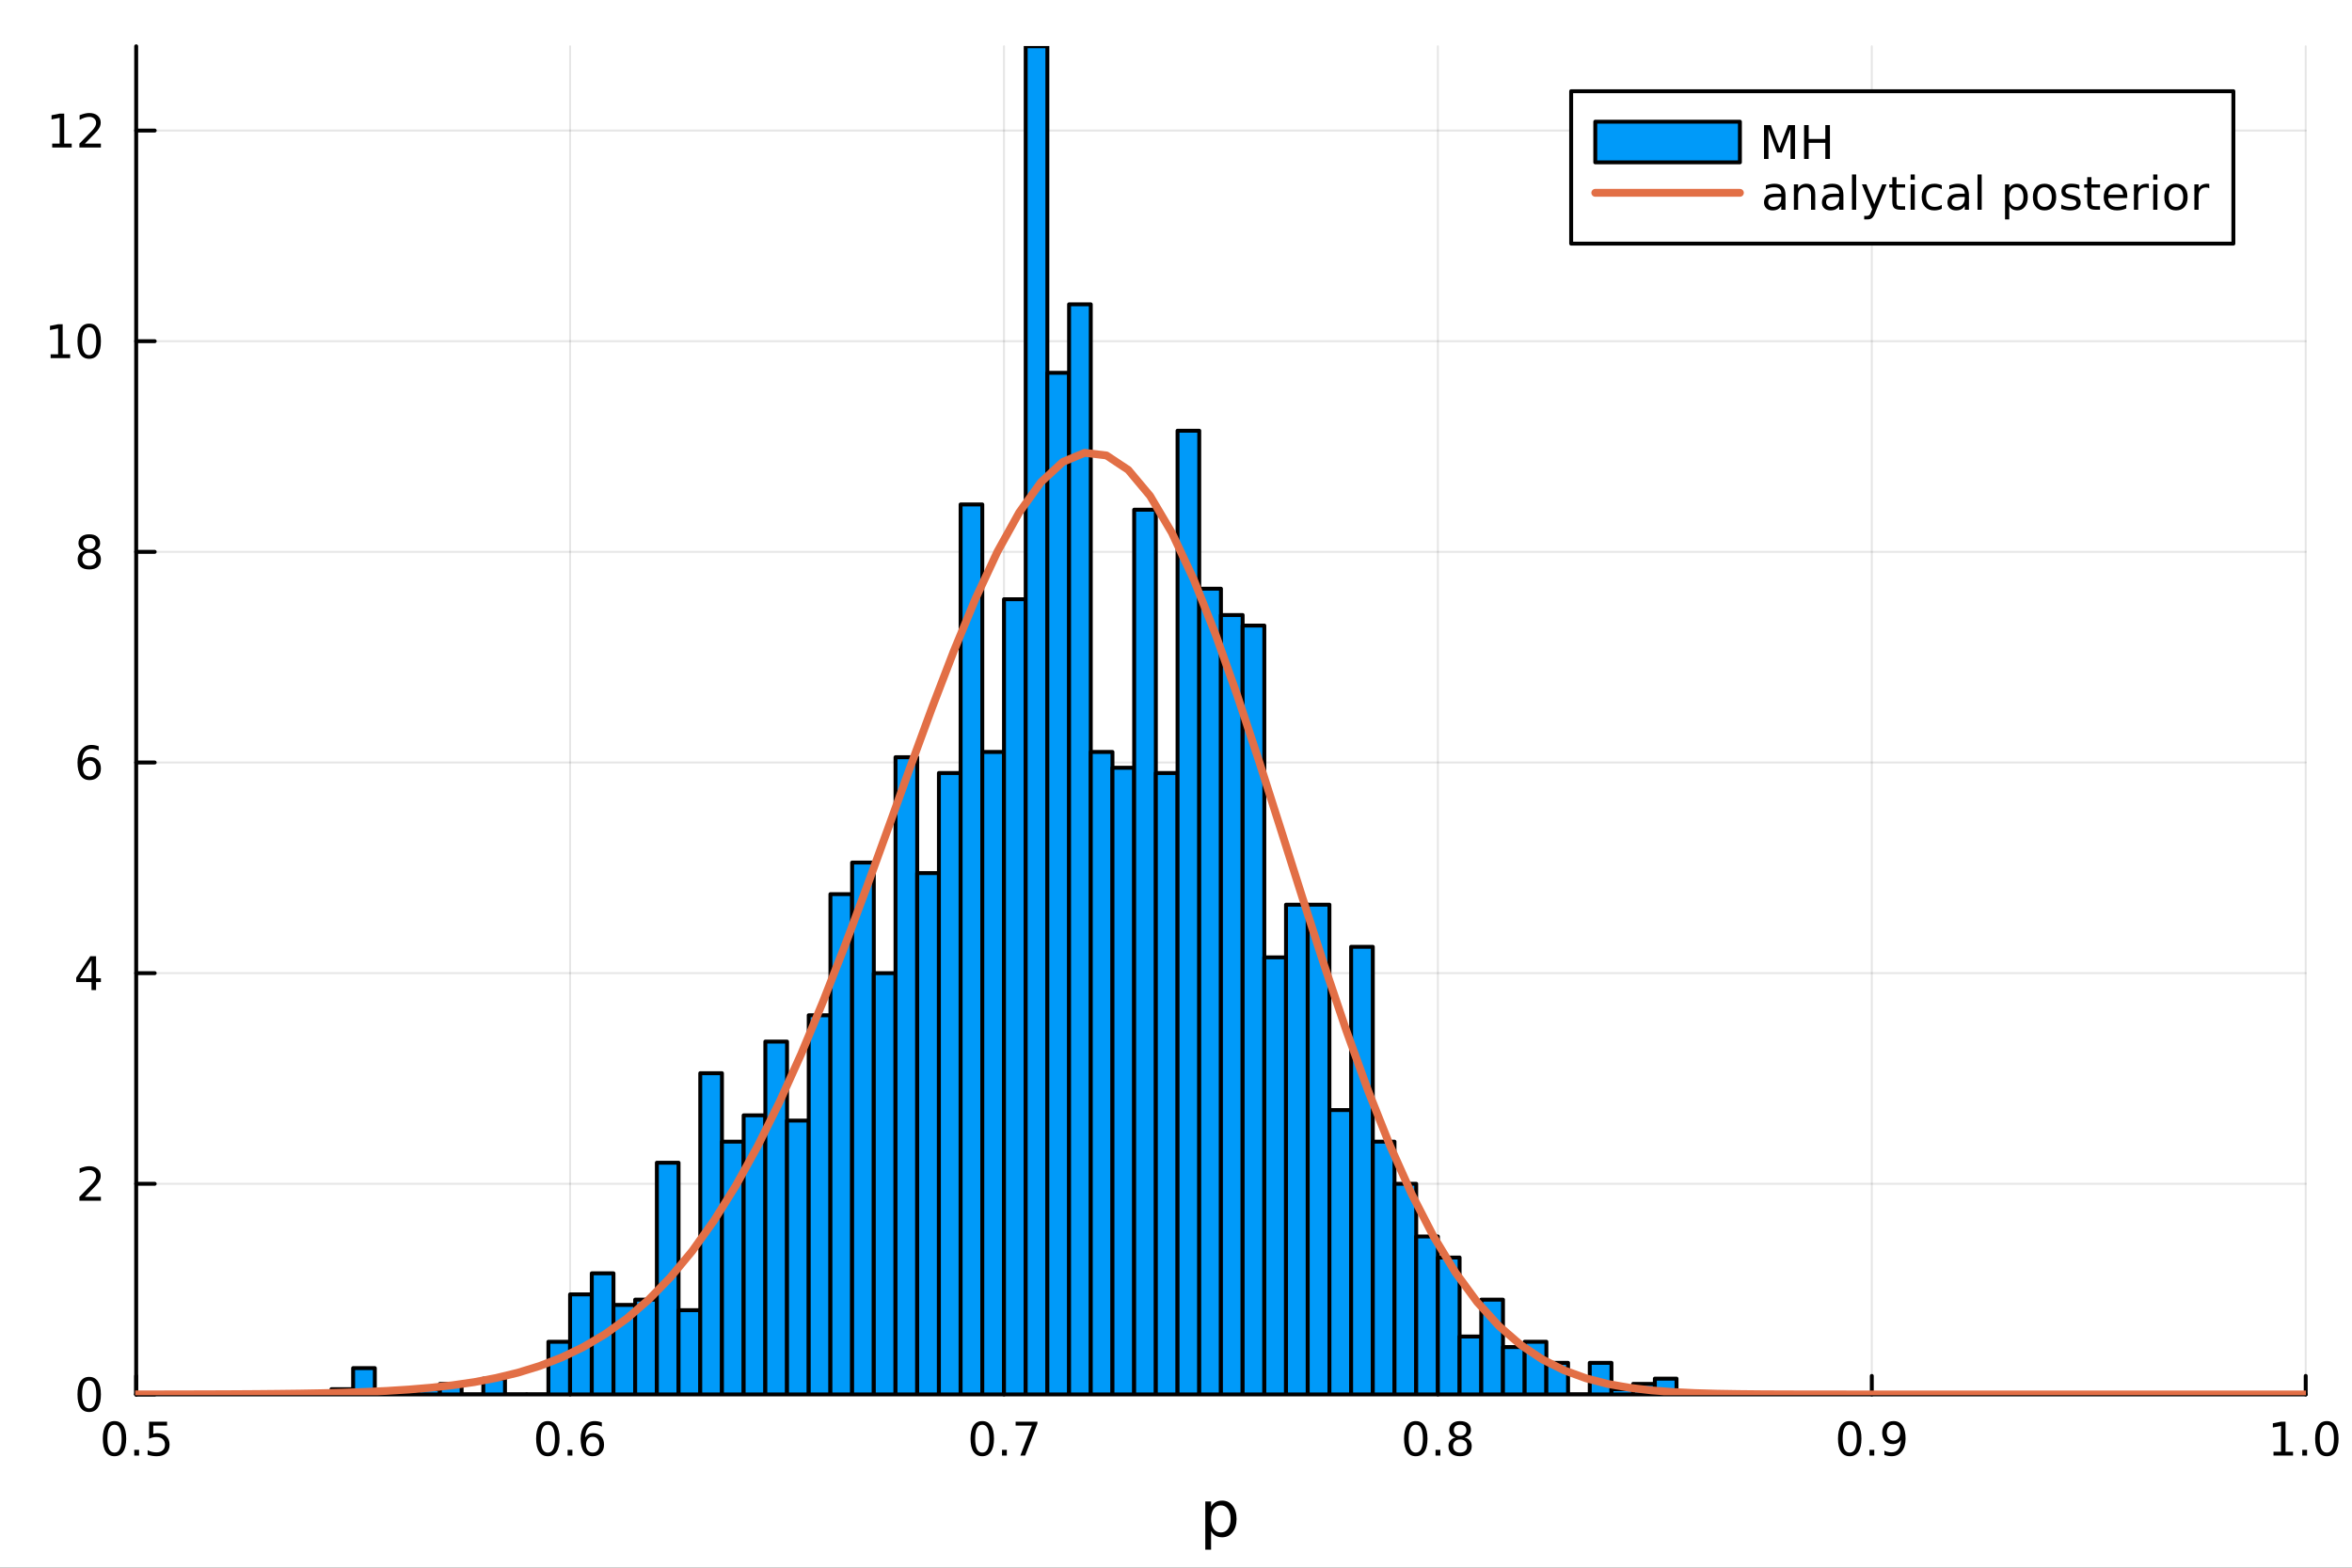 <?xml version="1.0" encoding="utf-8"?>
<svg xmlns="http://www.w3.org/2000/svg" xmlns:xlink="http://www.w3.org/1999/xlink" width="600" height="400" viewBox="0 0 2400 1600">
<rect x="0" y="0" width="2400" height="1600" fill="#333333" stroke="none"/>
<defs>
  <clipPath id="clip500">
    <rect x="0" y="0" width="2400" height="1600"/>
  </clipPath>
</defs>
<path clip-path="url(#clip500)" d="M0 1600 L2400 1600 L2400 0 L0 0  Z" fill="#ffffff" fill-rule="evenodd" fill-opacity="1"/>
<defs>
  <clipPath id="clip501">
    <rect x="480" y="0" width="1681" height="1600"/>
  </clipPath>
</defs>
<path clip-path="url(#clip500)" d="M138.959 1423.18 L2352.76 1423.18 L2352.76 47.244 L138.959 47.244  Z" fill="#ffffff" fill-rule="evenodd" fill-opacity="1"/>
<defs>
  <clipPath id="clip502">
    <rect x="138" y="47" width="2215" height="1377"/>
  </clipPath>
</defs>
<polyline clip-path="url(#clip502)" style="stroke:#000000; stroke-linecap:round; stroke-linejoin:round; stroke-width:2; stroke-opacity:0.1; fill:none" points="138.959,1423.18 138.959,47.244 "/>
<polyline clip-path="url(#clip502)" style="stroke:#000000; stroke-linecap:round; stroke-linejoin:round; stroke-width:2; stroke-opacity:0.1; fill:none" points="581.719,1423.18 581.719,47.244 "/>
<polyline clip-path="url(#clip502)" style="stroke:#000000; stroke-linecap:round; stroke-linejoin:round; stroke-width:2; stroke-opacity:0.1; fill:none" points="1024.48,1423.18 1024.48,47.244 "/>
<polyline clip-path="url(#clip502)" style="stroke:#000000; stroke-linecap:round; stroke-linejoin:round; stroke-width:2; stroke-opacity:0.1; fill:none" points="1467.24,1423.18 1467.24,47.244 "/>
<polyline clip-path="url(#clip502)" style="stroke:#000000; stroke-linecap:round; stroke-linejoin:round; stroke-width:2; stroke-opacity:0.1; fill:none" points="1910,1423.18 1910,47.244 "/>
<polyline clip-path="url(#clip502)" style="stroke:#000000; stroke-linecap:round; stroke-linejoin:round; stroke-width:2; stroke-opacity:0.1; fill:none" points="2352.76,1423.18 2352.76,47.244 "/>
<polyline clip-path="url(#clip502)" style="stroke:#000000; stroke-linecap:round; stroke-linejoin:round; stroke-width:2; stroke-opacity:0.1; fill:none" points="138.959,1423.18 2352.76,1423.18 "/>
<polyline clip-path="url(#clip502)" style="stroke:#000000; stroke-linecap:round; stroke-linejoin:round; stroke-width:2; stroke-opacity:0.1; fill:none" points="138.959,1208.19 2352.76,1208.19 "/>
<polyline clip-path="url(#clip502)" style="stroke:#000000; stroke-linecap:round; stroke-linejoin:round; stroke-width:2; stroke-opacity:0.1; fill:none" points="138.959,993.2 2352.76,993.2 "/>
<polyline clip-path="url(#clip502)" style="stroke:#000000; stroke-linecap:round; stroke-linejoin:round; stroke-width:2; stroke-opacity:0.1; fill:none" points="138.959,778.21 2352.76,778.21 "/>
<polyline clip-path="url(#clip502)" style="stroke:#000000; stroke-linecap:round; stroke-linejoin:round; stroke-width:2; stroke-opacity:0.1; fill:none" points="138.959,563.22 2352.76,563.22 "/>
<polyline clip-path="url(#clip502)" style="stroke:#000000; stroke-linecap:round; stroke-linejoin:round; stroke-width:2; stroke-opacity:0.1; fill:none" points="138.959,348.23 2352.76,348.23 "/>
<polyline clip-path="url(#clip502)" style="stroke:#000000; stroke-linecap:round; stroke-linejoin:round; stroke-width:2; stroke-opacity:0.1; fill:none" points="138.959,133.24 2352.76,133.24 "/>
<polyline clip-path="url(#clip500)" style="stroke:#000000; stroke-linecap:round; stroke-linejoin:round; stroke-width:4; stroke-opacity:1; fill:none" points="138.959,1423.18 2352.76,1423.18 "/>
<polyline clip-path="url(#clip500)" style="stroke:#000000; stroke-linecap:round; stroke-linejoin:round; stroke-width:4; stroke-opacity:1; fill:none" points="138.959,1423.18 138.959,1404.28 "/>
<polyline clip-path="url(#clip500)" style="stroke:#000000; stroke-linecap:round; stroke-linejoin:round; stroke-width:4; stroke-opacity:1; fill:none" points="581.719,1423.18 581.719,1404.28 "/>
<polyline clip-path="url(#clip500)" style="stroke:#000000; stroke-linecap:round; stroke-linejoin:round; stroke-width:4; stroke-opacity:1; fill:none" points="1024.48,1423.18 1024.48,1404.28 "/>
<polyline clip-path="url(#clip500)" style="stroke:#000000; stroke-linecap:round; stroke-linejoin:round; stroke-width:4; stroke-opacity:1; fill:none" points="1467.24,1423.18 1467.24,1404.28 "/>
<polyline clip-path="url(#clip500)" style="stroke:#000000; stroke-linecap:round; stroke-linejoin:round; stroke-width:4; stroke-opacity:1; fill:none" points="1910,1423.18 1910,1404.28 "/>
<polyline clip-path="url(#clip500)" style="stroke:#000000; stroke-linecap:round; stroke-linejoin:round; stroke-width:4; stroke-opacity:1; fill:none" points="2352.76,1423.18 2352.76,1404.28 "/>
<path clip-path="url(#clip500)" d="M116.842 1454.1 Q113.23 1454.1 111.402 1457.66 Q109.596 1461.2 109.596 1468.33 Q109.596 1475.44 111.402 1479.01 Q113.23 1482.55 116.842 1482.55 Q120.476 1482.55 122.281 1479.01 Q124.11 1475.44 124.11 1468.33 Q124.11 1461.2 122.281 1457.66 Q120.476 1454.1 116.842 1454.1 M116.842 1450.39 Q122.652 1450.39 125.707 1455 Q128.786 1459.58 128.786 1468.33 Q128.786 1477.06 125.707 1481.67 Q122.652 1486.25 116.842 1486.25 Q111.031 1486.25 107.953 1481.67 Q104.897 1477.06 104.897 1468.33 Q104.897 1459.58 107.953 1455 Q111.031 1450.39 116.842 1450.39 Z" fill="#000000" fill-rule="nonzero" fill-opacity="1" /><path clip-path="url(#clip500)" d="M137.003 1479.7 L141.888 1479.7 L141.888 1485.58 L137.003 1485.58 L137.003 1479.7 Z" fill="#000000" fill-rule="nonzero" fill-opacity="1" /><path clip-path="url(#clip500)" d="M152.119 1451.02 L170.475 1451.02 L170.475 1454.96 L156.401 1454.96 L156.401 1463.43 Q157.42 1463.08 158.439 1462.92 Q159.457 1462.73 160.476 1462.73 Q166.263 1462.73 169.642 1465.9 Q173.022 1469.08 173.022 1474.49 Q173.022 1480.07 169.55 1483.17 Q166.077 1486.25 159.758 1486.25 Q157.582 1486.25 155.314 1485.88 Q153.068 1485.51 150.661 1484.77 L150.661 1480.07 Q152.744 1481.2 154.966 1481.76 Q157.189 1482.32 159.665 1482.32 Q163.67 1482.32 166.008 1480.21 Q168.346 1478.1 168.346 1474.49 Q168.346 1470.88 166.008 1468.77 Q163.67 1466.67 159.665 1466.67 Q157.79 1466.67 155.915 1467.08 Q154.064 1467.5 152.119 1468.38 L152.119 1451.02 Z" fill="#000000" fill-rule="nonzero" fill-opacity="1" /><path clip-path="url(#clip500)" d="M559.022 1454.1 Q555.411 1454.1 553.582 1457.66 Q551.777 1461.2 551.777 1468.33 Q551.777 1475.44 553.582 1479.01 Q555.411 1482.55 559.022 1482.55 Q562.656 1482.55 564.462 1479.01 Q566.291 1475.44 566.291 1468.33 Q566.291 1461.2 564.462 1457.66 Q562.656 1454.1 559.022 1454.1 M559.022 1450.39 Q564.832 1450.39 567.888 1455 Q570.966 1459.58 570.966 1468.33 Q570.966 1477.06 567.888 1481.67 Q564.832 1486.25 559.022 1486.25 Q553.212 1486.25 550.133 1481.67 Q547.078 1477.06 547.078 1468.33 Q547.078 1459.58 550.133 1455 Q553.212 1450.39 559.022 1450.39 Z" fill="#000000" fill-rule="nonzero" fill-opacity="1" /><path clip-path="url(#clip500)" d="M579.184 1479.7 L584.068 1479.7 L584.068 1485.58 L579.184 1485.58 L579.184 1479.7 Z" fill="#000000" fill-rule="nonzero" fill-opacity="1" /><path clip-path="url(#clip500)" d="M604.832 1466.44 Q601.684 1466.44 599.832 1468.59 Q598.003 1470.74 598.003 1474.49 Q598.003 1478.22 599.832 1480.39 Q601.684 1482.55 604.832 1482.55 Q607.98 1482.55 609.809 1480.39 Q611.661 1478.22 611.661 1474.49 Q611.661 1470.74 609.809 1468.59 Q607.98 1466.44 604.832 1466.44 M614.114 1451.78 L614.114 1456.04 Q612.355 1455.21 610.55 1454.77 Q608.767 1454.33 607.008 1454.33 Q602.378 1454.33 599.925 1457.45 Q597.494 1460.58 597.147 1466.9 Q598.513 1464.89 600.573 1463.82 Q602.633 1462.73 605.11 1462.73 Q610.318 1462.73 613.327 1465.9 Q616.36 1469.05 616.36 1474.49 Q616.36 1479.82 613.212 1483.03 Q610.063 1486.25 604.832 1486.25 Q598.837 1486.25 595.665 1481.67 Q592.494 1477.06 592.494 1468.33 Q592.494 1460.14 596.383 1455.28 Q600.272 1450.39 606.823 1450.39 Q608.582 1450.39 610.364 1450.74 Q612.17 1451.09 614.114 1451.78 Z" fill="#000000" fill-rule="nonzero" fill-opacity="1" /><path clip-path="url(#clip500)" d="M1002.31 1454.1 Q998.703 1454.1 996.874 1457.66 Q995.068 1461.2 995.068 1468.33 Q995.068 1475.44 996.874 1479.01 Q998.703 1482.55 1002.31 1482.55 Q1005.95 1482.55 1007.75 1479.01 Q1009.58 1475.44 1009.58 1468.33 Q1009.58 1461.2 1007.75 1457.66 Q1005.95 1454.1 1002.31 1454.1 M1002.31 1450.39 Q1008.12 1450.39 1011.18 1455 Q1014.26 1459.58 1014.26 1468.33 Q1014.26 1477.06 1011.18 1481.67 Q1008.12 1486.25 1002.31 1486.25 Q996.504 1486.25 993.425 1481.67 Q990.369 1477.06 990.369 1468.33 Q990.369 1459.58 993.425 1455 Q996.504 1450.39 1002.31 1450.39 Z" fill="#000000" fill-rule="nonzero" fill-opacity="1" /><path clip-path="url(#clip500)" d="M1022.48 1479.7 L1027.36 1479.7 L1027.36 1485.58 L1022.48 1485.58 L1022.48 1479.7 Z" fill="#000000" fill-rule="nonzero" fill-opacity="1" /><path clip-path="url(#clip500)" d="M1036.36 1451.02 L1058.59 1451.02 L1058.59 1453.01 L1046.04 1485.58 L1041.16 1485.58 L1052.96 1454.96 L1036.36 1454.96 L1036.36 1451.02 Z" fill="#000000" fill-rule="nonzero" fill-opacity="1" /><path clip-path="url(#clip500)" d="M1444.67 1454.1 Q1441.06 1454.1 1439.23 1457.66 Q1437.42 1461.2 1437.42 1468.33 Q1437.42 1475.44 1439.23 1479.01 Q1441.06 1482.55 1444.67 1482.55 Q1448.3 1482.55 1450.11 1479.01 Q1451.94 1475.44 1451.94 1468.33 Q1451.94 1461.2 1450.11 1457.66 Q1448.3 1454.1 1444.67 1454.1 M1444.67 1450.39 Q1450.48 1450.39 1453.53 1455 Q1456.61 1459.58 1456.61 1468.33 Q1456.61 1477.06 1453.53 1481.67 Q1450.48 1486.25 1444.67 1486.25 Q1438.86 1486.25 1435.78 1481.67 Q1432.72 1477.06 1432.72 1468.33 Q1432.72 1459.58 1435.78 1455 Q1438.86 1450.39 1444.67 1450.39 Z" fill="#000000" fill-rule="nonzero" fill-opacity="1" /><path clip-path="url(#clip500)" d="M1464.83 1479.7 L1469.71 1479.7 L1469.71 1485.58 L1464.83 1485.58 L1464.83 1479.7 Z" fill="#000000" fill-rule="nonzero" fill-opacity="1" /><path clip-path="url(#clip500)" d="M1489.9 1469.17 Q1486.57 1469.17 1484.64 1470.95 Q1482.75 1472.73 1482.75 1475.86 Q1482.75 1478.98 1484.64 1480.77 Q1486.57 1482.55 1489.9 1482.55 Q1493.23 1482.55 1495.15 1480.77 Q1497.08 1478.96 1497.08 1475.86 Q1497.08 1472.73 1495.15 1470.95 Q1493.26 1469.17 1489.9 1469.17 M1485.22 1467.18 Q1482.21 1466.44 1480.52 1464.38 Q1478.86 1462.32 1478.86 1459.35 Q1478.86 1455.21 1481.8 1452.8 Q1484.76 1450.39 1489.9 1450.39 Q1495.06 1450.39 1498 1452.8 Q1500.94 1455.21 1500.94 1459.35 Q1500.94 1462.32 1499.25 1464.38 Q1497.58 1466.44 1494.6 1467.18 Q1497.98 1467.96 1499.85 1470.26 Q1501.75 1472.55 1501.75 1475.86 Q1501.75 1480.88 1498.67 1483.57 Q1495.62 1486.25 1489.9 1486.25 Q1484.18 1486.25 1481.1 1483.57 Q1478.05 1480.88 1478.05 1475.86 Q1478.05 1472.55 1479.95 1470.26 Q1481.84 1467.96 1485.22 1467.18 M1483.51 1459.79 Q1483.51 1462.48 1485.18 1463.98 Q1486.87 1465.49 1489.9 1465.49 Q1492.91 1465.49 1494.6 1463.98 Q1496.31 1462.48 1496.31 1459.79 Q1496.31 1457.11 1494.6 1455.6 Q1492.91 1454.1 1489.9 1454.1 Q1486.87 1454.1 1485.18 1455.6 Q1483.51 1457.11 1483.51 1459.79 Z" fill="#000000" fill-rule="nonzero" fill-opacity="1" /><path clip-path="url(#clip500)" d="M1887.47 1454.1 Q1883.86 1454.1 1882.03 1457.66 Q1880.23 1461.2 1880.23 1468.33 Q1880.23 1475.44 1882.03 1479.01 Q1883.86 1482.55 1887.47 1482.55 Q1891.11 1482.55 1892.91 1479.01 Q1894.74 1475.44 1894.74 1468.33 Q1894.74 1461.2 1892.91 1457.66 Q1891.11 1454.1 1887.47 1454.1 M1887.47 1450.39 Q1893.28 1450.39 1896.34 1455 Q1899.42 1459.58 1899.42 1468.33 Q1899.42 1477.06 1896.34 1481.67 Q1893.28 1486.25 1887.47 1486.25 Q1881.66 1486.25 1878.58 1481.67 Q1875.53 1477.06 1875.53 1468.33 Q1875.53 1459.58 1878.58 1455 Q1881.66 1450.39 1887.47 1450.39 Z" fill="#000000" fill-rule="nonzero" fill-opacity="1" /><path clip-path="url(#clip500)" d="M1907.64 1479.7 L1912.52 1479.7 L1912.52 1485.58 L1907.64 1485.58 L1907.64 1479.7 Z" fill="#000000" fill-rule="nonzero" fill-opacity="1" /><path clip-path="url(#clip500)" d="M1922.84 1484.86 L1922.84 1480.6 Q1924.6 1481.44 1926.41 1481.88 Q1928.21 1482.32 1929.95 1482.32 Q1934.58 1482.32 1937.01 1479.21 Q1939.46 1476.09 1939.81 1469.75 Q1938.47 1471.74 1936.41 1472.8 Q1934.35 1473.87 1931.85 1473.87 Q1926.66 1473.87 1923.63 1470.74 Q1920.62 1467.59 1920.62 1462.15 Q1920.62 1456.83 1923.77 1453.61 Q1926.92 1450.39 1932.15 1450.39 Q1938.14 1450.39 1941.29 1455 Q1944.46 1459.58 1944.46 1468.33 Q1944.46 1476.51 1940.58 1481.39 Q1936.71 1486.25 1930.16 1486.25 Q1928.4 1486.25 1926.59 1485.9 Q1924.79 1485.56 1922.84 1484.86 M1932.15 1470.21 Q1935.3 1470.21 1937.13 1468.06 Q1938.98 1465.9 1938.98 1462.15 Q1938.98 1458.43 1937.13 1456.27 Q1935.3 1454.1 1932.15 1454.1 Q1929 1454.1 1927.15 1456.27 Q1925.32 1458.43 1925.32 1462.15 Q1925.32 1465.9 1927.15 1468.06 Q1929 1470.21 1932.15 1470.21 Z" fill="#000000" fill-rule="nonzero" fill-opacity="1" /><path clip-path="url(#clip500)" d="M2319.91 1481.64 L2327.55 1481.64 L2327.55 1455.28 L2319.24 1456.95 L2319.24 1452.69 L2327.5 1451.02 L2332.18 1451.02 L2332.18 1481.64 L2339.82 1481.64 L2339.82 1485.58 L2319.91 1485.58 L2319.91 1481.64 Z" fill="#000000" fill-rule="nonzero" fill-opacity="1" /><path clip-path="url(#clip500)" d="M2349.26 1479.7 L2354.14 1479.7 L2354.14 1485.58 L2349.26 1485.58 L2349.26 1479.7 Z" fill="#000000" fill-rule="nonzero" fill-opacity="1" /><path clip-path="url(#clip500)" d="M2374.33 1454.1 Q2370.72 1454.1 2368.89 1457.66 Q2367.08 1461.2 2367.08 1468.33 Q2367.08 1475.44 2368.89 1479.01 Q2370.72 1482.55 2374.33 1482.55 Q2377.96 1482.55 2379.77 1479.01 Q2381.6 1475.44 2381.6 1468.33 Q2381.6 1461.2 2379.77 1457.66 Q2377.96 1454.1 2374.33 1454.1 M2374.33 1450.39 Q2380.14 1450.39 2383.2 1455 Q2386.27 1459.58 2386.27 1468.33 Q2386.27 1477.06 2383.2 1481.67 Q2380.14 1486.25 2374.33 1486.25 Q2368.52 1486.25 2365.44 1481.67 Q2362.39 1477.06 2362.39 1468.33 Q2362.39 1459.58 2365.44 1455 Q2368.52 1450.39 2374.33 1450.39 Z" fill="#000000" fill-rule="nonzero" fill-opacity="1" /><path clip-path="url(#clip500)" d="M1235.8 1562.7 L1235.8 1581.6 L1229.91 1581.6 L1229.91 1532.4 L1235.8 1532.4 L1235.8 1537.81 Q1237.65 1534.62 1240.45 1533.1 Q1243.28 1531.54 1247.19 1531.54 Q1253.69 1531.54 1257.73 1536.69 Q1261.8 1541.85 1261.8 1550.25 Q1261.8 1558.65 1257.73 1563.81 Q1253.69 1568.97 1247.19 1568.97 Q1243.28 1568.97 1240.45 1567.44 Q1237.65 1565.88 1235.8 1562.7 M1255.72 1550.25 Q1255.72 1543.79 1253.05 1540.13 Q1250.41 1536.44 1245.76 1536.44 Q1241.12 1536.44 1238.44 1540.13 Q1235.8 1543.79 1235.8 1550.25 Q1235.8 1556.71 1238.44 1560.4 Q1241.12 1564.07 1245.76 1564.07 Q1250.41 1564.07 1253.05 1560.4 Q1255.72 1556.71 1255.72 1550.25 Z" fill="#000000" fill-rule="nonzero" fill-opacity="1" /><polyline clip-path="url(#clip500)" style="stroke:#000000; stroke-linecap:round; stroke-linejoin:round; stroke-width:4; stroke-opacity:1; fill:none" points="138.959,1423.18 138.959,47.244 "/>
<polyline clip-path="url(#clip500)" style="stroke:#000000; stroke-linecap:round; stroke-linejoin:round; stroke-width:4; stroke-opacity:1; fill:none" points="138.959,1423.18 157.857,1423.18 "/>
<polyline clip-path="url(#clip500)" style="stroke:#000000; stroke-linecap:round; stroke-linejoin:round; stroke-width:4; stroke-opacity:1; fill:none" points="138.959,1208.19 157.857,1208.19 "/>
<polyline clip-path="url(#clip500)" style="stroke:#000000; stroke-linecap:round; stroke-linejoin:round; stroke-width:4; stroke-opacity:1; fill:none" points="138.959,993.2 157.857,993.2 "/>
<polyline clip-path="url(#clip500)" style="stroke:#000000; stroke-linecap:round; stroke-linejoin:round; stroke-width:4; stroke-opacity:1; fill:none" points="138.959,778.21 157.857,778.21 "/>
<polyline clip-path="url(#clip500)" style="stroke:#000000; stroke-linecap:round; stroke-linejoin:round; stroke-width:4; stroke-opacity:1; fill:none" points="138.959,563.22 157.857,563.22 "/>
<polyline clip-path="url(#clip500)" style="stroke:#000000; stroke-linecap:round; stroke-linejoin:round; stroke-width:4; stroke-opacity:1; fill:none" points="138.959,348.23 157.857,348.23 "/>
<polyline clip-path="url(#clip500)" style="stroke:#000000; stroke-linecap:round; stroke-linejoin:round; stroke-width:4; stroke-opacity:1; fill:none" points="138.959,133.24 157.857,133.24 "/>
<path clip-path="url(#clip500)" d="M91.015 1408.98 Q87.404 1408.98 85.575 1412.54 Q83.77 1416.08 83.77 1423.21 Q83.77 1430.32 85.575 1433.89 Q87.404 1437.43 91.015 1437.43 Q94.649 1437.43 96.455 1433.89 Q98.284 1430.32 98.284 1423.21 Q98.284 1416.08 96.455 1412.54 Q94.649 1408.98 91.015 1408.98 M91.015 1405.27 Q96.825 1405.27 99.881 1409.88 Q102.959 1414.46 102.959 1423.21 Q102.959 1431.94 99.881 1436.55 Q96.825 1441.13 91.015 1441.13 Q85.205 1441.13 82.126 1436.55 Q79.071 1431.94 79.071 1423.21 Q79.071 1414.46 82.126 1409.88 Q85.205 1405.27 91.015 1405.27 Z" fill="#000000" fill-rule="nonzero" fill-opacity="1" /><path clip-path="url(#clip500)" d="M86.64 1221.53 L102.959 1221.53 L102.959 1225.47 L81.015 1225.47 L81.015 1221.53 Q83.677 1218.78 88.26 1214.15 Q92.867 1209.5 94.047 1208.16 Q96.293 1205.63 97.172 1203.9 Q98.075 1202.14 98.075 1200.45 Q98.075 1197.69 96.131 1195.96 Q94.21 1194.22 91.108 1194.22 Q88.909 1194.22 86.455 1194.98 Q84.024 1195.75 81.247 1197.3 L81.247 1192.58 Q84.071 1191.44 86.524 1190.86 Q88.978 1190.28 91.015 1190.28 Q96.385 1190.28 99.58 1192.97 Q102.774 1195.66 102.774 1200.15 Q102.774 1202.28 101.964 1204.2 Q101.177 1206.09 99.071 1208.69 Q98.492 1209.36 95.39 1212.58 Q92.288 1215.77 86.64 1221.53 Z" fill="#000000" fill-rule="nonzero" fill-opacity="1" /><path clip-path="url(#clip500)" d="M93.376 979.994 L81.571 998.443 L93.376 998.443 L93.376 979.994 M92.149 975.92 L98.029 975.92 L98.029 998.443 L102.959 998.443 L102.959 1002.33 L98.029 1002.33 L98.029 1010.48 L93.376 1010.48 L93.376 1002.33 L77.774 1002.33 L77.774 997.818 L92.149 975.92 Z" fill="#000000" fill-rule="nonzero" fill-opacity="1" /><path clip-path="url(#clip500)" d="M91.432 776.347 Q88.284 776.347 86.432 778.499 Q84.603 780.652 84.603 784.402 Q84.603 788.129 86.432 790.305 Q88.284 792.458 91.432 792.458 Q94.58 792.458 96.409 790.305 Q98.26 788.129 98.26 784.402 Q98.26 780.652 96.409 778.499 Q94.58 776.347 91.432 776.347 M100.714 761.694 L100.714 765.953 Q98.955 765.12 97.149 764.68 Q95.367 764.24 93.608 764.24 Q88.978 764.24 86.524 767.365 Q84.094 770.49 83.747 776.81 Q85.112 774.796 87.172 773.731 Q89.233 772.643 91.71 772.643 Q96.918 772.643 99.927 775.814 Q102.959 778.962 102.959 784.402 Q102.959 789.726 99.811 792.944 Q96.663 796.161 91.432 796.161 Q85.436 796.161 82.265 791.578 Q79.094 786.971 79.094 778.245 Q79.094 770.05 82.983 765.189 Q86.872 760.305 93.422 760.305 Q95.182 760.305 96.964 760.652 Q98.77 760.999 100.714 761.694 Z" fill="#000000" fill-rule="nonzero" fill-opacity="1" /><path clip-path="url(#clip500)" d="M91.108 564.088 Q87.774 564.088 85.853 565.87 Q83.955 567.653 83.955 570.778 Q83.955 573.903 85.853 575.685 Q87.774 577.468 91.108 577.468 Q94.441 577.468 96.362 575.685 Q98.284 573.88 98.284 570.778 Q98.284 567.653 96.362 565.87 Q94.464 564.088 91.108 564.088 M86.432 562.097 Q83.422 561.357 81.733 559.296 Q80.066 557.236 80.066 554.273 Q80.066 550.13 83.006 547.722 Q85.969 545.315 91.108 545.315 Q96.27 545.315 99.21 547.722 Q102.149 550.13 102.149 554.273 Q102.149 557.236 100.459 559.296 Q98.793 561.357 95.807 562.097 Q99.186 562.884 101.061 565.176 Q102.959 567.468 102.959 570.778 Q102.959 575.801 99.881 578.486 Q96.825 581.171 91.108 581.171 Q85.39 581.171 82.311 578.486 Q79.256 575.801 79.256 570.778 Q79.256 567.468 81.154 565.176 Q83.052 562.884 86.432 562.097 M84.719 554.713 Q84.719 557.398 86.385 558.903 Q88.075 560.408 91.108 560.408 Q94.117 560.408 95.807 558.903 Q97.52 557.398 97.52 554.713 Q97.52 552.028 95.807 550.523 Q94.117 549.019 91.108 549.019 Q88.075 549.019 86.385 550.523 Q84.719 552.028 84.719 554.713 Z" fill="#000000" fill-rule="nonzero" fill-opacity="1" /><path clip-path="url(#clip500)" d="M51.663 361.575 L59.302 361.575 L59.302 335.209 L50.992 336.876 L50.992 332.617 L59.256 330.95 L63.932 330.95 L63.932 361.575 L71.571 361.575 L71.571 365.51 L51.663 365.51 L51.663 361.575 Z" fill="#000000" fill-rule="nonzero" fill-opacity="1" /><path clip-path="url(#clip500)" d="M91.015 334.029 Q87.404 334.029 85.575 337.594 Q83.77 341.135 83.77 348.265 Q83.77 355.371 85.575 358.936 Q87.404 362.478 91.015 362.478 Q94.649 362.478 96.455 358.936 Q98.284 355.371 98.284 348.265 Q98.284 341.135 96.455 337.594 Q94.649 334.029 91.015 334.029 M91.015 330.325 Q96.825 330.325 99.881 334.931 Q102.959 339.515 102.959 348.265 Q102.959 356.992 99.881 361.598 Q96.825 366.181 91.015 366.181 Q85.205 366.181 82.126 361.598 Q79.071 356.992 79.071 348.265 Q79.071 339.515 82.126 334.931 Q85.205 330.325 91.015 330.325 Z" fill="#000000" fill-rule="nonzero" fill-opacity="1" /><path clip-path="url(#clip500)" d="M53.261 146.585 L60.9 146.585 L60.9 120.219 L52.589 121.886 L52.589 117.627 L60.853 115.96 L65.529 115.96 L65.529 146.585 L73.168 146.585 L73.168 150.52 L53.261 150.52 L53.261 146.585 Z" fill="#000000" fill-rule="nonzero" fill-opacity="1" /><path clip-path="url(#clip500)" d="M86.64 146.585 L102.959 146.585 L102.959 150.52 L81.015 150.52 L81.015 146.585 Q83.677 143.83 88.26 139.201 Q92.867 134.548 94.047 133.205 Q96.293 130.682 97.172 128.946 Q98.075 127.187 98.075 125.497 Q98.075 122.742 96.131 121.006 Q94.21 119.27 91.108 119.27 Q88.909 119.27 86.455 120.034 Q84.024 120.798 81.247 122.349 L81.247 117.627 Q84.071 116.492 86.524 115.914 Q88.978 115.335 91.015 115.335 Q96.385 115.335 99.58 118.02 Q102.774 120.705 102.774 125.196 Q102.774 127.326 101.964 129.247 Q101.177 131.145 99.071 133.738 Q98.492 134.409 95.39 137.627 Q92.288 140.821 86.64 146.585 Z" fill="#000000" fill-rule="nonzero" fill-opacity="1" /><path clip-path="url(#clip502)" d="M338.201 1417.81 L338.201 1423.18 L360.339 1423.18 L360.339 1417.81 L338.201 1417.81 L338.201 1417.81  Z" fill="#009af9" fill-rule="evenodd" fill-opacity="1"/>
<polyline clip-path="url(#clip502)" style="stroke:#000000; stroke-linecap:round; stroke-linejoin:round; stroke-width:4; stroke-opacity:1; fill:none" points="338.201,1417.81 338.201,1423.18 360.339,1423.18 360.339,1417.81 338.201,1417.81 "/>
<path clip-path="url(#clip502)" d="M360.339 1396.31 L360.339 1423.18 L382.477 1423.18 L382.477 1396.31 L360.339 1396.31 L360.339 1396.31  Z" fill="#009af9" fill-rule="evenodd" fill-opacity="1"/>
<polyline clip-path="url(#clip502)" style="stroke:#000000; stroke-linecap:round; stroke-linejoin:round; stroke-width:4; stroke-opacity:1; fill:none" points="360.339,1396.31 360.339,1423.18 382.477,1423.18 382.477,1396.31 360.339,1396.31 "/>
<path clip-path="url(#clip502)" d="M382.477 1423.18 L382.477 1423.18 L404.615 1423.18 L404.615 1423.18 L382.477 1423.18 L382.477 1423.18  Z" fill="#009af9" fill-rule="evenodd" fill-opacity="1"/>
<polyline clip-path="url(#clip502)" style="stroke:#000000; stroke-linecap:round; stroke-linejoin:round; stroke-width:4; stroke-opacity:1; fill:none" points="382.477,1423.18 382.477,1423.18 404.615,1423.18 382.477,1423.18 "/>
<path clip-path="url(#clip502)" d="M404.615 1423.18 L404.615 1423.18 L426.753 1423.18 L426.753 1423.18 L404.615 1423.18 L404.615 1423.18  Z" fill="#009af9" fill-rule="evenodd" fill-opacity="1"/>
<polyline clip-path="url(#clip502)" style="stroke:#000000; stroke-linecap:round; stroke-linejoin:round; stroke-width:4; stroke-opacity:1; fill:none" points="404.615,1423.18 404.615,1423.18 426.753,1423.18 404.615,1423.18 "/>
<path clip-path="url(#clip502)" d="M426.753 1417.81 L426.753 1423.18 L448.891 1423.18 L448.891 1417.81 L426.753 1417.81 L426.753 1417.81  Z" fill="#009af9" fill-rule="evenodd" fill-opacity="1"/>
<polyline clip-path="url(#clip502)" style="stroke:#000000; stroke-linecap:round; stroke-linejoin:round; stroke-width:4; stroke-opacity:1; fill:none" points="426.753,1417.81 426.753,1423.18 448.891,1423.18 448.891,1417.81 426.753,1417.81 "/>
<path clip-path="url(#clip502)" d="M448.891 1412.43 L448.891 1423.18 L471.029 1423.18 L471.029 1412.43 L448.891 1412.43 L448.891 1412.43  Z" fill="#009af9" fill-rule="evenodd" fill-opacity="1"/>
<polyline clip-path="url(#clip502)" style="stroke:#000000; stroke-linecap:round; stroke-linejoin:round; stroke-width:4; stroke-opacity:1; fill:none" points="448.891,1412.43 448.891,1423.18 471.029,1423.18 471.029,1412.43 448.891,1412.43 "/>
<path clip-path="url(#clip502)" d="M471.029 1423.18 L471.029 1423.18 L493.167 1423.18 L493.167 1423.18 L471.029 1423.18 L471.029 1423.18  Z" fill="#009af9" fill-rule="evenodd" fill-opacity="1"/>
<polyline clip-path="url(#clip502)" style="stroke:#000000; stroke-linecap:round; stroke-linejoin:round; stroke-width:4; stroke-opacity:1; fill:none" points="471.029,1423.18 471.029,1423.18 493.167,1423.18 471.029,1423.18 "/>
<path clip-path="url(#clip502)" d="M493.167 1407.06 L493.167 1423.18 L515.305 1423.18 L515.305 1407.06 L493.167 1407.06 L493.167 1407.06  Z" fill="#009af9" fill-rule="evenodd" fill-opacity="1"/>
<polyline clip-path="url(#clip502)" style="stroke:#000000; stroke-linecap:round; stroke-linejoin:round; stroke-width:4; stroke-opacity:1; fill:none" points="493.167,1407.06 493.167,1423.18 515.305,1423.18 515.305,1407.06 493.167,1407.06 "/>
<path clip-path="url(#clip502)" d="M515.305 1423.18 L515.305 1423.18 L537.443 1423.18 L537.443 1423.18 L515.305 1423.18 L515.305 1423.18  Z" fill="#009af9" fill-rule="evenodd" fill-opacity="1"/>
<polyline clip-path="url(#clip502)" style="stroke:#000000; stroke-linecap:round; stroke-linejoin:round; stroke-width:4; stroke-opacity:1; fill:none" points="515.305,1423.18 515.305,1423.18 537.443,1423.18 515.305,1423.18 "/>
<path clip-path="url(#clip502)" d="M537.443 1423.18 L537.443 1423.18 L559.581 1423.18 L559.581 1423.18 L537.443 1423.18 L537.443 1423.18  Z" fill="#009af9" fill-rule="evenodd" fill-opacity="1"/>
<polyline clip-path="url(#clip502)" style="stroke:#000000; stroke-linecap:round; stroke-linejoin:round; stroke-width:4; stroke-opacity:1; fill:none" points="537.443,1423.18 537.443,1423.18 559.581,1423.18 537.443,1423.18 "/>
<path clip-path="url(#clip502)" d="M559.581 1369.43 L559.581 1423.18 L581.719 1423.18 L581.719 1369.43 L559.581 1369.43 L559.581 1369.43  Z" fill="#009af9" fill-rule="evenodd" fill-opacity="1"/>
<polyline clip-path="url(#clip502)" style="stroke:#000000; stroke-linecap:round; stroke-linejoin:round; stroke-width:4; stroke-opacity:1; fill:none" points="559.581,1369.43 559.581,1423.18 581.719,1423.18 581.719,1369.43 559.581,1369.43 "/>
<path clip-path="url(#clip502)" d="M581.719 1321.06 L581.719 1423.18 L603.857 1423.18 L603.857 1321.06 L581.719 1321.06 L581.719 1321.06  Z" fill="#009af9" fill-rule="evenodd" fill-opacity="1"/>
<polyline clip-path="url(#clip502)" style="stroke:#000000; stroke-linecap:round; stroke-linejoin:round; stroke-width:4; stroke-opacity:1; fill:none" points="581.719,1321.06 581.719,1423.18 603.857,1423.18 603.857,1321.06 581.719,1321.06 "/>
<path clip-path="url(#clip502)" d="M603.857 1299.56 L603.857 1423.18 L625.995 1423.18 L625.995 1299.56 L603.857 1299.56 L603.857 1299.56  Z" fill="#009af9" fill-rule="evenodd" fill-opacity="1"/>
<polyline clip-path="url(#clip502)" style="stroke:#000000; stroke-linecap:round; stroke-linejoin:round; stroke-width:4; stroke-opacity:1; fill:none" points="603.857,1299.56 603.857,1423.18 625.995,1423.18 625.995,1299.56 603.857,1299.56 "/>
<path clip-path="url(#clip502)" d="M625.995 1331.81 L625.995 1423.18 L648.133 1423.18 L648.133 1331.81 L625.995 1331.81 L625.995 1331.81  Z" fill="#009af9" fill-rule="evenodd" fill-opacity="1"/>
<polyline clip-path="url(#clip502)" style="stroke:#000000; stroke-linecap:round; stroke-linejoin:round; stroke-width:4; stroke-opacity:1; fill:none" points="625.995,1331.81 625.995,1423.18 648.133,1423.18 648.133,1331.81 625.995,1331.81 "/>
<path clip-path="url(#clip502)" d="M648.133 1326.43 L648.133 1423.18 L670.271 1423.18 L670.271 1326.43 L648.133 1326.43 L648.133 1326.43  Z" fill="#009af9" fill-rule="evenodd" fill-opacity="1"/>
<polyline clip-path="url(#clip502)" style="stroke:#000000; stroke-linecap:round; stroke-linejoin:round; stroke-width:4; stroke-opacity:1; fill:none" points="648.133,1326.43 648.133,1423.18 670.271,1423.18 670.271,1326.43 648.133,1326.43 "/>
<path clip-path="url(#clip502)" d="M670.271 1186.69 L670.271 1423.18 L692.409 1423.18 L692.409 1186.69 L670.271 1186.69 L670.271 1186.69  Z" fill="#009af9" fill-rule="evenodd" fill-opacity="1"/>
<polyline clip-path="url(#clip502)" style="stroke:#000000; stroke-linecap:round; stroke-linejoin:round; stroke-width:4; stroke-opacity:1; fill:none" points="670.271,1186.69 670.271,1423.18 692.409,1423.18 692.409,1186.69 670.271,1186.69 "/>
<path clip-path="url(#clip502)" d="M692.409 1337.18 L692.409 1423.18 L714.547 1423.18 L714.547 1337.18 L692.409 1337.18 L692.409 1337.18  Z" fill="#009af9" fill-rule="evenodd" fill-opacity="1"/>
<polyline clip-path="url(#clip502)" style="stroke:#000000; stroke-linecap:round; stroke-linejoin:round; stroke-width:4; stroke-opacity:1; fill:none" points="692.409,1337.18 692.409,1423.18 714.547,1423.18 714.547,1337.18 692.409,1337.18 "/>
<path clip-path="url(#clip502)" d="M714.547 1095.32 L714.547 1423.18 L736.684 1423.18 L736.684 1095.32 L714.547 1095.32 L714.547 1095.32  Z" fill="#009af9" fill-rule="evenodd" fill-opacity="1"/>
<polyline clip-path="url(#clip502)" style="stroke:#000000; stroke-linecap:round; stroke-linejoin:round; stroke-width:4; stroke-opacity:1; fill:none" points="714.547,1095.32 714.547,1423.18 736.684,1423.18 736.684,1095.32 714.547,1095.32 "/>
<path clip-path="url(#clip502)" d="M736.684 1165.19 L736.684 1423.18 L758.822 1423.18 L758.822 1165.19 L736.684 1165.19 L736.684 1165.19  Z" fill="#009af9" fill-rule="evenodd" fill-opacity="1"/>
<polyline clip-path="url(#clip502)" style="stroke:#000000; stroke-linecap:round; stroke-linejoin:round; stroke-width:4; stroke-opacity:1; fill:none" points="736.684,1165.19 736.684,1423.18 758.822,1423.18 758.822,1165.19 736.684,1165.19 "/>
<path clip-path="url(#clip502)" d="M758.822 1138.32 L758.822 1423.18 L780.96 1423.18 L780.96 1138.32 L758.822 1138.32 L758.822 1138.32  Z" fill="#009af9" fill-rule="evenodd" fill-opacity="1"/>
<polyline clip-path="url(#clip502)" style="stroke:#000000; stroke-linecap:round; stroke-linejoin:round; stroke-width:4; stroke-opacity:1; fill:none" points="758.822,1138.32 758.822,1423.18 780.96,1423.18 780.96,1138.32 758.822,1138.32 "/>
<path clip-path="url(#clip502)" d="M780.96 1063.07 L780.96 1423.18 L803.098 1423.18 L803.098 1063.07 L780.96 1063.07 L780.96 1063.07  Z" fill="#009af9" fill-rule="evenodd" fill-opacity="1"/>
<polyline clip-path="url(#clip502)" style="stroke:#000000; stroke-linecap:round; stroke-linejoin:round; stroke-width:4; stroke-opacity:1; fill:none" points="780.96,1063.07 780.96,1423.18 803.098,1423.18 803.098,1063.07 780.96,1063.07 "/>
<path clip-path="url(#clip502)" d="M803.098 1143.69 L803.098 1423.18 L825.236 1423.18 L825.236 1143.69 L803.098 1143.69 L803.098 1143.69  Z" fill="#009af9" fill-rule="evenodd" fill-opacity="1"/>
<polyline clip-path="url(#clip502)" style="stroke:#000000; stroke-linecap:round; stroke-linejoin:round; stroke-width:4; stroke-opacity:1; fill:none" points="803.098,1143.69 803.098,1423.18 825.236,1423.18 825.236,1143.69 803.098,1143.69 "/>
<path clip-path="url(#clip502)" d="M825.236 1036.2 L825.236 1423.18 L847.374 1423.18 L847.374 1036.2 L825.236 1036.2 L825.236 1036.2  Z" fill="#009af9" fill-rule="evenodd" fill-opacity="1"/>
<polyline clip-path="url(#clip502)" style="stroke:#000000; stroke-linecap:round; stroke-linejoin:round; stroke-width:4; stroke-opacity:1; fill:none" points="825.236,1036.2 825.236,1423.18 847.374,1423.18 847.374,1036.2 825.236,1036.2 "/>
<path clip-path="url(#clip502)" d="M847.374 912.579 L847.374 1423.18 L869.512 1423.18 L869.512 912.579 L847.374 912.579 L847.374 912.579  Z" fill="#009af9" fill-rule="evenodd" fill-opacity="1"/>
<polyline clip-path="url(#clip502)" style="stroke:#000000; stroke-linecap:round; stroke-linejoin:round; stroke-width:4; stroke-opacity:1; fill:none" points="847.374,912.579 847.374,1423.18 869.512,1423.18 869.512,912.579 847.374,912.579 "/>
<path clip-path="url(#clip502)" d="M869.512 880.33 L869.512 1423.18 L891.65 1423.18 L891.65 880.33 L869.512 880.33 L869.512 880.33  Z" fill="#009af9" fill-rule="evenodd" fill-opacity="1"/>
<polyline clip-path="url(#clip502)" style="stroke:#000000; stroke-linecap:round; stroke-linejoin:round; stroke-width:4; stroke-opacity:1; fill:none" points="869.512,880.33 869.512,1423.18 891.65,1423.18 891.65,880.33 869.512,880.33 "/>
<path clip-path="url(#clip502)" d="M891.65 993.2 L891.65 1423.18 L913.788 1423.18 L913.788 993.2 L891.65 993.2 L891.65 993.2  Z" fill="#009af9" fill-rule="evenodd" fill-opacity="1"/>
<polyline clip-path="url(#clip502)" style="stroke:#000000; stroke-linecap:round; stroke-linejoin:round; stroke-width:4; stroke-opacity:1; fill:none" points="891.65,993.2 891.65,1423.18 913.788,1423.18 913.788,993.2 891.65,993.2 "/>
<path clip-path="url(#clip502)" d="M913.788 772.835 L913.788 1423.18 L935.926 1423.18 L935.926 772.835 L913.788 772.835 L913.788 772.835  Z" fill="#009af9" fill-rule="evenodd" fill-opacity="1"/>
<polyline clip-path="url(#clip502)" style="stroke:#000000; stroke-linecap:round; stroke-linejoin:round; stroke-width:4; stroke-opacity:1; fill:none" points="913.788,772.835 913.788,1423.18 935.926,1423.18 935.926,772.835 913.788,772.835 "/>
<path clip-path="url(#clip502)" d="M935.926 891.08 L935.926 1423.18 L958.064 1423.18 L958.064 891.08 L935.926 891.08 L935.926 891.08  Z" fill="#009af9" fill-rule="evenodd" fill-opacity="1"/>
<polyline clip-path="url(#clip502)" style="stroke:#000000; stroke-linecap:round; stroke-linejoin:round; stroke-width:4; stroke-opacity:1; fill:none" points="935.926,891.08 935.926,1423.18 958.064,1423.18 958.064,891.08 935.926,891.08 "/>
<path clip-path="url(#clip502)" d="M958.064 788.959 L958.064 1423.18 L980.202 1423.18 L980.202 788.959 L958.064 788.959 L958.064 788.959  Z" fill="#009af9" fill-rule="evenodd" fill-opacity="1"/>
<polyline clip-path="url(#clip502)" style="stroke:#000000; stroke-linecap:round; stroke-linejoin:round; stroke-width:4; stroke-opacity:1; fill:none" points="958.064,788.959 958.064,1423.18 980.202,1423.18 980.202,788.959 958.064,788.959 "/>
<path clip-path="url(#clip502)" d="M980.202 514.847 L980.202 1423.18 L1002.34 1423.18 L1002.34 514.847 L980.202 514.847 L980.202 514.847  Z" fill="#009af9" fill-rule="evenodd" fill-opacity="1"/>
<polyline clip-path="url(#clip502)" style="stroke:#000000; stroke-linecap:round; stroke-linejoin:round; stroke-width:4; stroke-opacity:1; fill:none" points="980.202,514.847 980.202,1423.18 1002.34,1423.18 1002.34,514.847 980.202,514.847 "/>
<path clip-path="url(#clip502)" d="M1002.34 767.46 L1002.34 1423.18 L1024.48 1423.18 L1024.48 767.46 L1002.34 767.46 L1002.34 767.46  Z" fill="#009af9" fill-rule="evenodd" fill-opacity="1"/>
<polyline clip-path="url(#clip502)" style="stroke:#000000; stroke-linecap:round; stroke-linejoin:round; stroke-width:4; stroke-opacity:1; fill:none" points="1002.34,767.46 1002.34,1423.18 1024.48,1423.18 1024.48,767.46 1002.34,767.46 "/>
<path clip-path="url(#clip502)" d="M1024.48 611.593 L1024.48 1423.18 L1046.62 1423.18 L1046.62 611.593 L1024.48 611.593 L1024.48 611.593  Z" fill="#009af9" fill-rule="evenodd" fill-opacity="1"/>
<polyline clip-path="url(#clip502)" style="stroke:#000000; stroke-linecap:round; stroke-linejoin:round; stroke-width:4; stroke-opacity:1; fill:none" points="1024.48,611.593 1024.48,1423.18 1046.62,1423.18 1046.62,611.593 1024.48,611.593 "/>
<path clip-path="url(#clip502)" d="M1046.62 47.244 L1046.62 1423.18 L1068.75 1423.18 L1068.75 47.244 L1046.62 47.244 L1046.62 47.244  Z" fill="#009af9" fill-rule="evenodd" fill-opacity="1"/>
<polyline clip-path="url(#clip502)" style="stroke:#000000; stroke-linecap:round; stroke-linejoin:round; stroke-width:4; stroke-opacity:1; fill:none" points="1046.62,47.244 1046.62,1423.18 1068.75,1423.18 1068.75,47.244 1046.62,47.244 "/>
<path clip-path="url(#clip502)" d="M1068.75 380.479 L1068.75 1423.18 L1090.89 1423.18 L1090.89 380.479 L1068.75 380.479 L1068.75 380.479  Z" fill="#009af9" fill-rule="evenodd" fill-opacity="1"/>
<polyline clip-path="url(#clip502)" style="stroke:#000000; stroke-linecap:round; stroke-linejoin:round; stroke-width:4; stroke-opacity:1; fill:none" points="1068.75,380.479 1068.75,1423.18 1090.89,1423.18 1090.89,380.479 1068.75,380.479 "/>
<path clip-path="url(#clip502)" d="M1090.89 310.607 L1090.89 1423.18 L1113.03 1423.18 L1113.03 310.607 L1090.89 310.607 L1090.89 310.607  Z" fill="#009af9" fill-rule="evenodd" fill-opacity="1"/>
<polyline clip-path="url(#clip502)" style="stroke:#000000; stroke-linecap:round; stroke-linejoin:round; stroke-width:4; stroke-opacity:1; fill:none" points="1090.89,310.607 1090.89,1423.18 1113.03,1423.18 1113.03,310.607 1090.89,310.607 "/>
<path clip-path="url(#clip502)" d="M1113.03 767.46 L1113.03 1423.18 L1135.17 1423.18 L1135.17 767.46 L1113.03 767.46 L1113.03 767.46  Z" fill="#009af9" fill-rule="evenodd" fill-opacity="1"/>
<polyline clip-path="url(#clip502)" style="stroke:#000000; stroke-linecap:round; stroke-linejoin:round; stroke-width:4; stroke-opacity:1; fill:none" points="1113.03,767.46 1113.03,1423.18 1135.17,1423.18 1135.17,767.46 1113.03,767.46 "/>
<path clip-path="url(#clip502)" d="M1135.17 783.585 L1135.17 1423.18 L1157.31 1423.18 L1157.31 783.585 L1135.17 783.585 L1135.17 783.585  Z" fill="#009af9" fill-rule="evenodd" fill-opacity="1"/>
<polyline clip-path="url(#clip502)" style="stroke:#000000; stroke-linecap:round; stroke-linejoin:round; stroke-width:4; stroke-opacity:1; fill:none" points="1135.17,783.585 1135.17,1423.18 1157.31,1423.18 1157.31,783.585 1135.17,783.585 "/>
<path clip-path="url(#clip502)" d="M1157.31 520.222 L1157.31 1423.18 L1179.44 1423.18 L1179.44 520.222 L1157.31 520.222 L1157.31 520.222  Z" fill="#009af9" fill-rule="evenodd" fill-opacity="1"/>
<polyline clip-path="url(#clip502)" style="stroke:#000000; stroke-linecap:round; stroke-linejoin:round; stroke-width:4; stroke-opacity:1; fill:none" points="1157.31,520.222 1157.31,1423.18 1179.44,1423.18 1179.44,520.222 1157.31,520.222 "/>
<path clip-path="url(#clip502)" d="M1179.44 788.959 L1179.44 1423.18 L1201.58 1423.18 L1201.58 788.959 L1179.44 788.959 L1179.44 788.959  Z" fill="#009af9" fill-rule="evenodd" fill-opacity="1"/>
<polyline clip-path="url(#clip502)" style="stroke:#000000; stroke-linecap:round; stroke-linejoin:round; stroke-width:4; stroke-opacity:1; fill:none" points="1179.44,788.959 1179.44,1423.18 1201.58,1423.18 1201.58,788.959 1179.44,788.959 "/>
<path clip-path="url(#clip502)" d="M1201.58 439.601 L1201.58 1423.18 L1223.72 1423.18 L1223.72 439.601 L1201.58 439.601 L1201.58 439.601  Z" fill="#009af9" fill-rule="evenodd" fill-opacity="1"/>
<polyline clip-path="url(#clip502)" style="stroke:#000000; stroke-linecap:round; stroke-linejoin:round; stroke-width:4; stroke-opacity:1; fill:none" points="1201.58,439.601 1201.58,1423.18 1223.72,1423.18 1223.72,439.601 1201.58,439.601 "/>
<path clip-path="url(#clip502)" d="M1223.72 600.843 L1223.72 1423.18 L1245.86 1423.18 L1245.86 600.843 L1223.72 600.843 L1223.72 600.843  Z" fill="#009af9" fill-rule="evenodd" fill-opacity="1"/>
<polyline clip-path="url(#clip502)" style="stroke:#000000; stroke-linecap:round; stroke-linejoin:round; stroke-width:4; stroke-opacity:1; fill:none" points="1223.72,600.843 1223.72,1423.18 1245.86,1423.18 1245.86,600.843 1223.72,600.843 "/>
<path clip-path="url(#clip502)" d="M1245.86 627.717 L1245.86 1423.18 L1268 1423.18 L1268 627.717 L1245.86 627.717 L1245.86 627.717  Z" fill="#009af9" fill-rule="evenodd" fill-opacity="1"/>
<polyline clip-path="url(#clip502)" style="stroke:#000000; stroke-linecap:round; stroke-linejoin:round; stroke-width:4; stroke-opacity:1; fill:none" points="1245.86,627.717 1245.86,1423.18 1268,1423.18 1268,627.717 1245.86,627.717 "/>
<path clip-path="url(#clip502)" d="M1268 638.466 L1268 1423.18 L1290.13 1423.18 L1290.13 638.466 L1268 638.466 L1268 638.466  Z" fill="#009af9" fill-rule="evenodd" fill-opacity="1"/>
<polyline clip-path="url(#clip502)" style="stroke:#000000; stroke-linecap:round; stroke-linejoin:round; stroke-width:4; stroke-opacity:1; fill:none" points="1268,638.466 1268,1423.18 1290.13,1423.18 1290.13,638.466 1268,638.466 "/>
<path clip-path="url(#clip502)" d="M1290.13 977.076 L1290.13 1423.18 L1312.27 1423.18 L1312.27 977.076 L1290.13 977.076 L1290.13 977.076  Z" fill="#009af9" fill-rule="evenodd" fill-opacity="1"/>
<polyline clip-path="url(#clip502)" style="stroke:#000000; stroke-linecap:round; stroke-linejoin:round; stroke-width:4; stroke-opacity:1; fill:none" points="1290.13,977.076 1290.13,1423.18 1312.27,1423.18 1312.27,977.076 1290.13,977.076 "/>
<path clip-path="url(#clip502)" d="M1312.27 923.328 L1312.27 1423.18 L1334.41 1423.18 L1334.41 923.328 L1312.27 923.328 L1312.27 923.328  Z" fill="#009af9" fill-rule="evenodd" fill-opacity="1"/>
<polyline clip-path="url(#clip502)" style="stroke:#000000; stroke-linecap:round; stroke-linejoin:round; stroke-width:4; stroke-opacity:1; fill:none" points="1312.27,923.328 1312.27,1423.18 1334.41,1423.18 1334.41,923.328 1312.27,923.328 "/>
<path clip-path="url(#clip502)" d="M1334.41 923.328 L1334.41 1423.18 L1356.55 1423.18 L1356.55 923.328 L1334.41 923.328 L1334.41 923.328  Z" fill="#009af9" fill-rule="evenodd" fill-opacity="1"/>
<polyline clip-path="url(#clip502)" style="stroke:#000000; stroke-linecap:round; stroke-linejoin:round; stroke-width:4; stroke-opacity:1; fill:none" points="1334.41,923.328 1334.41,1423.18 1356.55,1423.18 1356.55,923.328 1334.41,923.328 "/>
<path clip-path="url(#clip502)" d="M1356.55 1132.94 L1356.55 1423.18 L1378.69 1423.18 L1378.69 1132.94 L1356.55 1132.94 L1356.55 1132.94  Z" fill="#009af9" fill-rule="evenodd" fill-opacity="1"/>
<polyline clip-path="url(#clip502)" style="stroke:#000000; stroke-linecap:round; stroke-linejoin:round; stroke-width:4; stroke-opacity:1; fill:none" points="1356.55,1132.94 1356.55,1423.18 1378.69,1423.18 1378.69,1132.94 1356.55,1132.94 "/>
<path clip-path="url(#clip502)" d="M1378.69 966.326 L1378.69 1423.18 L1400.82 1423.18 L1400.82 966.326 L1378.69 966.326 L1378.69 966.326  Z" fill="#009af9" fill-rule="evenodd" fill-opacity="1"/>
<polyline clip-path="url(#clip502)" style="stroke:#000000; stroke-linecap:round; stroke-linejoin:round; stroke-width:4; stroke-opacity:1; fill:none" points="1378.69,966.326 1378.69,1423.18 1400.82,1423.18 1400.82,966.326 1378.69,966.326 "/>
<path clip-path="url(#clip502)" d="M1400.82 1165.19 L1400.82 1423.18 L1422.96 1423.18 L1422.96 1165.19 L1400.82 1165.19 L1400.82 1165.19  Z" fill="#009af9" fill-rule="evenodd" fill-opacity="1"/>
<polyline clip-path="url(#clip502)" style="stroke:#000000; stroke-linecap:round; stroke-linejoin:round; stroke-width:4; stroke-opacity:1; fill:none" points="1400.82,1165.19 1400.82,1423.18 1422.96,1423.18 1422.96,1165.19 1400.82,1165.19 "/>
<path clip-path="url(#clip502)" d="M1422.96 1208.19 L1422.96 1423.18 L1445.1 1423.18 L1445.1 1208.19 L1422.96 1208.19 L1422.96 1208.19  Z" fill="#009af9" fill-rule="evenodd" fill-opacity="1"/>
<polyline clip-path="url(#clip502)" style="stroke:#000000; stroke-linecap:round; stroke-linejoin:round; stroke-width:4; stroke-opacity:1; fill:none" points="1422.96,1208.19 1422.96,1423.18 1445.1,1423.18 1445.1,1208.19 1422.96,1208.19 "/>
<path clip-path="url(#clip502)" d="M1445.1 1261.94 L1445.1 1423.18 L1467.24 1423.18 L1467.24 1261.94 L1445.1 1261.94 L1445.1 1261.94  Z" fill="#009af9" fill-rule="evenodd" fill-opacity="1"/>
<polyline clip-path="url(#clip502)" style="stroke:#000000; stroke-linecap:round; stroke-linejoin:round; stroke-width:4; stroke-opacity:1; fill:none" points="1445.1,1261.94 1445.1,1423.18 1467.24,1423.18 1467.24,1261.94 1445.1,1261.94 "/>
<path clip-path="url(#clip502)" d="M1467.24 1283.44 L1467.24 1423.18 L1489.38 1423.18 L1489.38 1283.44 L1467.24 1283.44 L1467.24 1283.44  Z" fill="#009af9" fill-rule="evenodd" fill-opacity="1"/>
<polyline clip-path="url(#clip502)" style="stroke:#000000; stroke-linecap:round; stroke-linejoin:round; stroke-width:4; stroke-opacity:1; fill:none" points="1467.24,1283.44 1467.24,1423.18 1489.38,1423.18 1489.38,1283.44 1467.24,1283.44 "/>
<path clip-path="url(#clip502)" d="M1489.38 1364.06 L1489.38 1423.18 L1511.51 1423.18 L1511.51 1364.06 L1489.38 1364.06 L1489.38 1364.06  Z" fill="#009af9" fill-rule="evenodd" fill-opacity="1"/>
<polyline clip-path="url(#clip502)" style="stroke:#000000; stroke-linecap:round; stroke-linejoin:round; stroke-width:4; stroke-opacity:1; fill:none" points="1489.38,1364.06 1489.38,1423.18 1511.51,1423.18 1511.51,1364.06 1489.38,1364.06 "/>
<path clip-path="url(#clip502)" d="M1511.51 1326.43 L1511.51 1423.18 L1533.65 1423.18 L1533.65 1326.43 L1511.51 1326.43 L1511.51 1326.43  Z" fill="#009af9" fill-rule="evenodd" fill-opacity="1"/>
<polyline clip-path="url(#clip502)" style="stroke:#000000; stroke-linecap:round; stroke-linejoin:round; stroke-width:4; stroke-opacity:1; fill:none" points="1511.51,1326.43 1511.51,1423.18 1533.65,1423.18 1533.65,1326.43 1511.51,1326.43 "/>
<path clip-path="url(#clip502)" d="M1533.65 1374.81 L1533.65 1423.18 L1555.79 1423.18 L1555.79 1374.81 L1533.65 1374.81 L1533.65 1374.81  Z" fill="#009af9" fill-rule="evenodd" fill-opacity="1"/>
<polyline clip-path="url(#clip502)" style="stroke:#000000; stroke-linecap:round; stroke-linejoin:round; stroke-width:4; stroke-opacity:1; fill:none" points="1533.65,1374.81 1533.65,1423.18 1555.79,1423.18 1555.79,1374.81 1533.65,1374.81 "/>
<path clip-path="url(#clip502)" d="M1555.79 1369.43 L1555.79 1423.18 L1577.93 1423.18 L1577.93 1369.43 L1555.79 1369.43 L1555.79 1369.43  Z" fill="#009af9" fill-rule="evenodd" fill-opacity="1"/>
<polyline clip-path="url(#clip502)" style="stroke:#000000; stroke-linecap:round; stroke-linejoin:round; stroke-width:4; stroke-opacity:1; fill:none" points="1555.79,1369.43 1555.79,1423.18 1577.93,1423.18 1577.93,1369.43 1555.79,1369.43 "/>
<path clip-path="url(#clip502)" d="M1577.93 1390.93 L1577.93 1423.18 L1600.07 1423.18 L1600.07 1390.93 L1577.93 1390.93 L1577.93 1390.93  Z" fill="#009af9" fill-rule="evenodd" fill-opacity="1"/>
<polyline clip-path="url(#clip502)" style="stroke:#000000; stroke-linecap:round; stroke-linejoin:round; stroke-width:4; stroke-opacity:1; fill:none" points="1577.93,1390.93 1577.93,1423.18 1600.07,1423.18 1600.07,1390.93 1577.93,1390.93 "/>
<path clip-path="url(#clip502)" d="M1600.07 1423.18 L1600.07 1423.18 L1622.2 1423.18 L1622.2 1423.18 L1600.07 1423.18 L1600.07 1423.18  Z" fill="#009af9" fill-rule="evenodd" fill-opacity="1"/>
<polyline clip-path="url(#clip502)" style="stroke:#000000; stroke-linecap:round; stroke-linejoin:round; stroke-width:4; stroke-opacity:1; fill:none" points="1600.07,1423.18 1600.07,1423.18 1622.2,1423.18 1600.07,1423.18 "/>
<path clip-path="url(#clip502)" d="M1622.2 1390.93 L1622.2 1423.18 L1644.34 1423.18 L1644.34 1390.93 L1622.2 1390.93 L1622.2 1390.93  Z" fill="#009af9" fill-rule="evenodd" fill-opacity="1"/>
<polyline clip-path="url(#clip502)" style="stroke:#000000; stroke-linecap:round; stroke-linejoin:round; stroke-width:4; stroke-opacity:1; fill:none" points="1622.2,1390.93 1622.2,1423.18 1644.34,1423.18 1644.34,1390.93 1622.2,1390.93 "/>
<path clip-path="url(#clip502)" d="M1644.34 1417.81 L1644.34 1423.18 L1666.48 1423.18 L1666.48 1417.81 L1644.34 1417.81 L1644.34 1417.81  Z" fill="#009af9" fill-rule="evenodd" fill-opacity="1"/>
<polyline clip-path="url(#clip502)" style="stroke:#000000; stroke-linecap:round; stroke-linejoin:round; stroke-width:4; stroke-opacity:1; fill:none" points="1644.34,1417.81 1644.34,1423.18 1666.48,1423.18 1666.48,1417.81 1644.34,1417.81 "/>
<path clip-path="url(#clip502)" d="M1666.48 1412.43 L1666.48 1423.18 L1688.62 1423.18 L1688.62 1412.43 L1666.48 1412.43 L1666.48 1412.43  Z" fill="#009af9" fill-rule="evenodd" fill-opacity="1"/>
<polyline clip-path="url(#clip502)" style="stroke:#000000; stroke-linecap:round; stroke-linejoin:round; stroke-width:4; stroke-opacity:1; fill:none" points="1666.48,1412.43 1666.48,1423.18 1688.62,1423.18 1688.62,1412.43 1666.48,1412.43 "/>
<path clip-path="url(#clip502)" d="M1688.62 1407.06 L1688.62 1423.18 L1710.75 1423.18 L1710.75 1407.06 L1688.62 1407.06 L1688.62 1407.06  Z" fill="#009af9" fill-rule="evenodd" fill-opacity="1"/>
<polyline clip-path="url(#clip502)" style="stroke:#000000; stroke-linecap:round; stroke-linejoin:round; stroke-width:4; stroke-opacity:1; fill:none" points="1688.62,1407.06 1688.62,1423.18 1710.75,1423.18 1710.75,1407.06 1688.62,1407.06 "/>
<circle clip-path="url(#clip502)" style="fill:#009af9; stroke:none; fill-opacity:0" cx="349.27" cy="1417.81" r="2"/>
<circle clip-path="url(#clip502)" style="fill:#009af9; stroke:none; fill-opacity:0" cx="371.408" cy="1396.31" r="2"/>
<circle clip-path="url(#clip502)" style="fill:#009af9; stroke:none; fill-opacity:0" cx="393.546" cy="1423.18" r="2"/>
<circle clip-path="url(#clip502)" style="fill:#009af9; stroke:none; fill-opacity:0" cx="415.684" cy="1423.18" r="2"/>
<circle clip-path="url(#clip502)" style="fill:#009af9; stroke:none; fill-opacity:0" cx="437.822" cy="1417.81" r="2"/>
<circle clip-path="url(#clip502)" style="fill:#009af9; stroke:none; fill-opacity:0" cx="459.96" cy="1412.43" r="2"/>
<circle clip-path="url(#clip502)" style="fill:#009af9; stroke:none; fill-opacity:0" cx="482.098" cy="1423.18" r="2"/>
<circle clip-path="url(#clip502)" style="fill:#009af9; stroke:none; fill-opacity:0" cx="504.236" cy="1407.06" r="2"/>
<circle clip-path="url(#clip502)" style="fill:#009af9; stroke:none; fill-opacity:0" cx="526.374" cy="1423.18" r="2"/>
<circle clip-path="url(#clip502)" style="fill:#009af9; stroke:none; fill-opacity:0" cx="548.512" cy="1423.18" r="2"/>
<circle clip-path="url(#clip502)" style="fill:#009af9; stroke:none; fill-opacity:0" cx="570.65" cy="1369.43" r="2"/>
<circle clip-path="url(#clip502)" style="fill:#009af9; stroke:none; fill-opacity:0" cx="592.788" cy="1321.06" r="2"/>
<circle clip-path="url(#clip502)" style="fill:#009af9; stroke:none; fill-opacity:0" cx="614.926" cy="1299.56" r="2"/>
<circle clip-path="url(#clip502)" style="fill:#009af9; stroke:none; fill-opacity:0" cx="637.064" cy="1331.81" r="2"/>
<circle clip-path="url(#clip502)" style="fill:#009af9; stroke:none; fill-opacity:0" cx="659.202" cy="1326.43" r="2"/>
<circle clip-path="url(#clip502)" style="fill:#009af9; stroke:none; fill-opacity:0" cx="681.34" cy="1186.69" r="2"/>
<circle clip-path="url(#clip502)" style="fill:#009af9; stroke:none; fill-opacity:0" cx="703.478" cy="1337.18" r="2"/>
<circle clip-path="url(#clip502)" style="fill:#009af9; stroke:none; fill-opacity:0" cx="725.616" cy="1095.32" r="2"/>
<circle clip-path="url(#clip502)" style="fill:#009af9; stroke:none; fill-opacity:0" cx="747.753" cy="1165.19" r="2"/>
<circle clip-path="url(#clip502)" style="fill:#009af9; stroke:none; fill-opacity:0" cx="769.891" cy="1138.32" r="2"/>
<circle clip-path="url(#clip502)" style="fill:#009af9; stroke:none; fill-opacity:0" cx="792.029" cy="1063.07" r="2"/>
<circle clip-path="url(#clip502)" style="fill:#009af9; stroke:none; fill-opacity:0" cx="814.167" cy="1143.69" r="2"/>
<circle clip-path="url(#clip502)" style="fill:#009af9; stroke:none; fill-opacity:0" cx="836.305" cy="1036.2" r="2"/>
<circle clip-path="url(#clip502)" style="fill:#009af9; stroke:none; fill-opacity:0" cx="858.443" cy="912.579" r="2"/>
<circle clip-path="url(#clip502)" style="fill:#009af9; stroke:none; fill-opacity:0" cx="880.581" cy="880.33" r="2"/>
<circle clip-path="url(#clip502)" style="fill:#009af9; stroke:none; fill-opacity:0" cx="902.719" cy="993.2" r="2"/>
<circle clip-path="url(#clip502)" style="fill:#009af9; stroke:none; fill-opacity:0" cx="924.857" cy="772.835" r="2"/>
<circle clip-path="url(#clip502)" style="fill:#009af9; stroke:none; fill-opacity:0" cx="946.995" cy="891.08" r="2"/>
<circle clip-path="url(#clip502)" style="fill:#009af9; stroke:none; fill-opacity:0" cx="969.133" cy="788.959" r="2"/>
<circle clip-path="url(#clip502)" style="fill:#009af9; stroke:none; fill-opacity:0" cx="991.271" cy="514.847" r="2"/>
<circle clip-path="url(#clip502)" style="fill:#009af9; stroke:none; fill-opacity:0" cx="1013.41" cy="767.46" r="2"/>
<circle clip-path="url(#clip502)" style="fill:#009af9; stroke:none; fill-opacity:0" cx="1035.55" cy="611.593" r="2"/>
<circle clip-path="url(#clip502)" style="fill:#009af9; stroke:none; fill-opacity:0" cx="1057.68" cy="47.244" r="2"/>
<circle clip-path="url(#clip502)" style="fill:#009af9; stroke:none; fill-opacity:0" cx="1079.82" cy="380.479" r="2"/>
<circle clip-path="url(#clip502)" style="fill:#009af9; stroke:none; fill-opacity:0" cx="1101.96" cy="310.607" r="2"/>
<circle clip-path="url(#clip502)" style="fill:#009af9; stroke:none; fill-opacity:0" cx="1124.1" cy="767.46" r="2"/>
<circle clip-path="url(#clip502)" style="fill:#009af9; stroke:none; fill-opacity:0" cx="1146.24" cy="783.585" r="2"/>
<circle clip-path="url(#clip502)" style="fill:#009af9; stroke:none; fill-opacity:0" cx="1168.37" cy="520.222" r="2"/>
<circle clip-path="url(#clip502)" style="fill:#009af9; stroke:none; fill-opacity:0" cx="1190.51" cy="788.959" r="2"/>
<circle clip-path="url(#clip502)" style="fill:#009af9; stroke:none; fill-opacity:0" cx="1212.65" cy="439.601" r="2"/>
<circle clip-path="url(#clip502)" style="fill:#009af9; stroke:none; fill-opacity:0" cx="1234.79" cy="600.843" r="2"/>
<circle clip-path="url(#clip502)" style="fill:#009af9; stroke:none; fill-opacity:0" cx="1256.93" cy="627.717" r="2"/>
<circle clip-path="url(#clip502)" style="fill:#009af9; stroke:none; fill-opacity:0" cx="1279.06" cy="638.466" r="2"/>
<circle clip-path="url(#clip502)" style="fill:#009af9; stroke:none; fill-opacity:0" cx="1301.2" cy="977.076" r="2"/>
<circle clip-path="url(#clip502)" style="fill:#009af9; stroke:none; fill-opacity:0" cx="1323.34" cy="923.328" r="2"/>
<circle clip-path="url(#clip502)" style="fill:#009af9; stroke:none; fill-opacity:0" cx="1345.48" cy="923.328" r="2"/>
<circle clip-path="url(#clip502)" style="fill:#009af9; stroke:none; fill-opacity:0" cx="1367.62" cy="1132.94" r="2"/>
<circle clip-path="url(#clip502)" style="fill:#009af9; stroke:none; fill-opacity:0" cx="1389.75" cy="966.326" r="2"/>
<circle clip-path="url(#clip502)" style="fill:#009af9; stroke:none; fill-opacity:0" cx="1411.89" cy="1165.19" r="2"/>
<circle clip-path="url(#clip502)" style="fill:#009af9; stroke:none; fill-opacity:0" cx="1434.03" cy="1208.19" r="2"/>
<circle clip-path="url(#clip502)" style="fill:#009af9; stroke:none; fill-opacity:0" cx="1456.17" cy="1261.94" r="2"/>
<circle clip-path="url(#clip502)" style="fill:#009af9; stroke:none; fill-opacity:0" cx="1478.31" cy="1283.44" r="2"/>
<circle clip-path="url(#clip502)" style="fill:#009af9; stroke:none; fill-opacity:0" cx="1500.44" cy="1364.06" r="2"/>
<circle clip-path="url(#clip502)" style="fill:#009af9; stroke:none; fill-opacity:0" cx="1522.58" cy="1326.43" r="2"/>
<circle clip-path="url(#clip502)" style="fill:#009af9; stroke:none; fill-opacity:0" cx="1544.72" cy="1374.81" r="2"/>
<circle clip-path="url(#clip502)" style="fill:#009af9; stroke:none; fill-opacity:0" cx="1566.86" cy="1369.43" r="2"/>
<circle clip-path="url(#clip502)" style="fill:#009af9; stroke:none; fill-opacity:0" cx="1589" cy="1390.93" r="2"/>
<circle clip-path="url(#clip502)" style="fill:#009af9; stroke:none; fill-opacity:0" cx="1611.13" cy="1423.18" r="2"/>
<circle clip-path="url(#clip502)" style="fill:#009af9; stroke:none; fill-opacity:0" cx="1633.27" cy="1390.93" r="2"/>
<circle clip-path="url(#clip502)" style="fill:#009af9; stroke:none; fill-opacity:0" cx="1655.41" cy="1417.81" r="2"/>
<circle clip-path="url(#clip502)" style="fill:#009af9; stroke:none; fill-opacity:0" cx="1677.55" cy="1412.43" r="2"/>
<circle clip-path="url(#clip502)" style="fill:#009af9; stroke:none; fill-opacity:0" cx="1699.69" cy="1407.06" r="2"/>
<polyline clip-path="url(#clip502)" style="stroke:#e26f46; stroke-linecap:round; stroke-linejoin:round; stroke-width:8; stroke-opacity:1; fill:none" points="-2074.84,1423.18 -2052.59,1423.18 -2030.34,1423.18 -2008.09,1423.18 -1985.84,1423.18 -1963.59,1423.18 -1941.34,1423.18 -1919.09,1423.18 -1896.84,1423.18 -1874.59,1423.18 -1852.34,1423.18 -1830.1,1423.18 -1807.85,1423.18 -1785.6,1423.18 -1763.35,1423.18 -1741.1,1423.18 -1718.85,1423.18 -1696.6,1423.18 -1674.35,1423.18 -1652.1,1423.18 -1629.85,1423.18 -1607.6,1423.18 -1585.35,1423.18 -1563.11,1423.18 -1540.86,1423.18 -1518.61,1423.18 -1496.36,1423.18 -1474.11,1423.18 -1451.86,1423.18 -1429.61,1423.18 -1407.36,1423.18 -1385.11,1423.18 -1362.86,1423.18 -1340.61,1423.18 -1318.36,1423.18 -1296.11,1423.18 -1273.87,1423.18 -1251.62,1423.18 -1229.37,1423.18 -1207.12,1423.18 -1184.87,1423.18 -1162.62,1423.18 -1140.37,1423.18 -1118.12,1423.18 -1095.87,1423.18 -1073.62,1423.18 -1051.37,1423.18 -1029.12,1423.18 -1006.87,1423.18 -984.626,1423.18 -962.376,1423.18 -940.127,1423.18 -917.878,1423.18 -895.629,1423.18 -873.38,1423.18 -851.13,1423.18 -828.881,1423.18 -806.632,1423.18 -784.383,1423.18 -762.134,1423.18 -739.884,1423.18 -717.635,1423.18 -695.386,1423.18 -673.137,1423.18 -650.888,1423.18 -628.638,1423.18 -606.389,1423.18 -584.14,1423.18 -561.891,1423.18 -539.641,1423.18 -517.392,1423.18 -495.143,1423.18 -472.894,1423.18 -450.645,1423.18 -428.395,1423.18 -406.146,1423.18 -383.897,1423.18 -361.648,1423.18 -339.399,1423.18 -317.149,1423.18 -294.9,1423.18 -272.651,1423.18 -250.402,1423.18 -228.153,1423.18 -205.903,1423.18 -183.654,1423.18 -161.405,1423.18 -139.156,1423.18 -116.906,1423.18 -94.657,1423.18 -72.408,1423.18 -50.159,1423.18 -27.91,1423.18 -5.66,1423.18 16.589,1423.18 38.838,1423.17 61.087,1423.17 83.336,1423.17 105.586,1423.16 127.835,1423.15 150.084,1423.13 172.333,1423.1 194.582,1423.05 216.832,1422.99 239.081,1422.9 261.33,1422.76 283.579,1422.56 305.829,1422.29 328.078,1421.89 350.327,1421.35 372.576,1420.59 394.825,1419.57 417.075,1418.17 439.324,1416.31 461.573,1413.84 483.822,1410.61 506.071,1406.41 528.321,1401.03 550.57,1394.18 572.819,1385.58 595.068,1374.89 617.317,1361.74 639.567,1345.75 661.816,1326.53 684.065,1303.69 706.314,1276.87 728.564,1245.77 750.813,1210.15 773.062,1169.89 795.311,1125 817.56,1075.67 839.81,1022.27 862.059,965.369 884.308,905.791 906.557,844.567 928.806,782.945 951.056,722.361 973.305,664.398 995.554,610.726 1017.8,563.039 1040.05,522.97 1062.3,492.01 1084.55,471.424 1106.8,462.169 1129.05,464.831 1151.3,479.575 1173.55,506.118 1195.8,543.731 1218.05,591.268 1240.3,647.218 1262.54,709.785 1284.79,776.985 1307.04,846.749 1329.29,917.039 1351.54,985.949 1373.79,1051.79 1396.04,1113.18 1418.29,1169.07 1440.54,1218.76 1462.79,1261.91 1485.04,1298.52 1507.29,1328.84 1529.54,1353.36 1551.78,1372.69 1574.03,1387.54 1596.28,1398.66 1618.53,1406.76 1640.78,1412.49 1663.03,1416.42 1685.28,1419.04 1707.53,1420.73 1729.78,1421.78 1752.03,1422.41 1774.28,1422.77 1796.53,1422.98 1818.77,1423.08 1841.02,1423.13 1863.27,1423.16 1885.52,1423.17 1907.77,1423.18 1930.02,1423.18 1952.27,1423.18 1974.52,1423.18 1996.77,1423.18 2019.02,1423.18 2041.27,1423.18 2063.52,1423.18 2085.77,1423.18 2108.01,1423.18 2130.26,1423.18 2152.51,1423.18 2174.76,1423.18 2197.01,1423.18 2219.26,1423.18 2241.51,1423.18 2263.76,1423.18 2286.01,1423.18 2308.26,1423.18 2330.51,1423.18 2352.76,1423.18 "/>
<path clip-path="url(#clip500)" d="M1603.23 248.629 L2278.96 248.629 L2278.96 93.109 L1603.23 93.109  Z" fill="#ffffff" fill-rule="evenodd" fill-opacity="1"/>
<polyline clip-path="url(#clip500)" style="stroke:#000000; stroke-linecap:round; stroke-linejoin:round; stroke-width:4; stroke-opacity:1; fill:none" points="1603.23,248.629 2278.96,248.629 2278.96,93.109 1603.23,93.109 1603.23,248.629 "/>
<path clip-path="url(#clip500)" d="M1627.83 165.685 L1775.42 165.685 L1775.42 124.213 L1627.83 124.213 L1627.83 165.685  Z" fill="#009af9" fill-rule="evenodd" fill-opacity="1"/>
<polyline clip-path="url(#clip500)" style="stroke:#000000; stroke-linecap:round; stroke-linejoin:round; stroke-width:4; stroke-opacity:1; fill:none" points="1627.83,165.685 1775.42,165.685 1775.42,124.213 1627.83,124.213 1627.83,165.685 "/>
<path clip-path="url(#clip500)" d="M1800.02 127.669 L1806.98 127.669 L1815.8 151.187 L1824.67 127.669 L1831.64 127.669 L1831.64 162.229 L1827.08 162.229 L1827.08 131.882 L1818.16 155.585 L1813.46 155.585 L1804.55 131.882 L1804.55 162.229 L1800.02 162.229 L1800.02 127.669 Z" fill="#000000" fill-rule="nonzero" fill-opacity="1" /><path clip-path="url(#clip500)" d="M1840.92 127.669 L1845.59 127.669 L1845.59 141.835 L1862.58 141.835 L1862.58 127.669 L1867.26 127.669 L1867.26 162.229 L1862.58 162.229 L1862.58 145.77 L1845.59 145.77 L1845.59 162.229 L1840.92 162.229 L1840.92 127.669 Z" fill="#000000" fill-rule="nonzero" fill-opacity="1" /><polyline clip-path="url(#clip500)" style="stroke:#e26f46; stroke-linecap:round; stroke-linejoin:round; stroke-width:8; stroke-opacity:1; fill:none" points="1627.83,196.789 1775.42,196.789 "/>
<path clip-path="url(#clip500)" d="M1813.42 201.036 Q1808.26 201.036 1806.27 202.217 Q1804.27 203.397 1804.27 206.245 Q1804.27 208.513 1805.76 209.856 Q1807.26 211.175 1809.83 211.175 Q1813.37 211.175 1815.5 208.675 Q1817.65 206.152 1817.65 201.985 L1817.65 201.036 L1813.42 201.036 M1821.91 199.277 L1821.91 214.069 L1817.65 214.069 L1817.65 210.133 Q1816.2 212.495 1814.02 213.629 Q1811.84 214.74 1808.7 214.74 Q1804.71 214.74 1802.35 212.518 Q1800.02 210.272 1800.02 206.522 Q1800.02 202.147 1802.93 199.925 Q1805.87 197.703 1811.68 197.703 L1817.65 197.703 L1817.65 197.286 Q1817.65 194.347 1815.71 192.749 Q1813.79 191.129 1810.29 191.129 Q1808.07 191.129 1805.96 191.661 Q1803.86 192.194 1801.91 193.259 L1801.91 189.323 Q1804.25 188.421 1806.45 187.981 Q1808.65 187.518 1810.73 187.518 Q1816.36 187.518 1819.14 190.434 Q1821.91 193.351 1821.91 199.277 Z" fill="#000000" fill-rule="nonzero" fill-opacity="1" /><path clip-path="url(#clip500)" d="M1852.24 198.421 L1852.24 214.069 L1847.98 214.069 L1847.98 198.559 Q1847.98 194.879 1846.54 193.05 Q1845.11 191.222 1842.24 191.222 Q1838.79 191.222 1836.8 193.421 Q1834.81 195.62 1834.81 199.416 L1834.81 214.069 L1830.52 214.069 L1830.52 188.143 L1834.81 188.143 L1834.81 192.171 Q1836.33 189.833 1838.39 188.675 Q1840.48 187.518 1843.19 187.518 Q1847.65 187.518 1849.95 190.296 Q1852.24 193.05 1852.24 198.421 Z" fill="#000000" fill-rule="nonzero" fill-opacity="1" /><path clip-path="url(#clip500)" d="M1872.52 201.036 Q1867.35 201.036 1865.36 202.217 Q1863.37 203.397 1863.37 206.245 Q1863.37 208.513 1864.85 209.856 Q1866.36 211.175 1868.93 211.175 Q1872.47 211.175 1874.6 208.675 Q1876.75 206.152 1876.75 201.985 L1876.75 201.036 L1872.52 201.036 M1881.01 199.277 L1881.01 214.069 L1876.75 214.069 L1876.75 210.133 Q1875.29 212.495 1873.12 213.629 Q1870.94 214.74 1867.79 214.74 Q1863.81 214.74 1861.45 212.518 Q1859.11 210.272 1859.11 206.522 Q1859.11 202.147 1862.03 199.925 Q1864.97 197.703 1870.78 197.703 L1876.75 197.703 L1876.75 197.286 Q1876.75 194.347 1874.81 192.749 Q1872.89 191.129 1869.39 191.129 Q1867.17 191.129 1865.06 191.661 Q1862.96 192.194 1861.01 193.259 L1861.01 189.323 Q1863.35 188.421 1865.55 187.981 Q1867.75 187.518 1869.83 187.518 Q1875.45 187.518 1878.23 190.434 Q1881.01 193.351 1881.01 199.277 Z" fill="#000000" fill-rule="nonzero" fill-opacity="1" /><path clip-path="url(#clip500)" d="M1889.78 178.05 L1894.04 178.05 L1894.04 214.069 L1889.78 214.069 L1889.78 178.05 Z" fill="#000000" fill-rule="nonzero" fill-opacity="1" /><path clip-path="url(#clip500)" d="M1913.74 216.476 Q1911.94 221.106 1910.22 222.518 Q1908.51 223.93 1905.64 223.93 L1902.24 223.93 L1902.24 220.365 L1904.74 220.365 Q1906.5 220.365 1907.47 219.532 Q1908.44 218.698 1909.62 215.596 L1910.39 213.652 L1899.9 188.143 L1904.41 188.143 L1912.51 208.421 L1920.62 188.143 L1925.13 188.143 L1913.74 216.476 Z" fill="#000000" fill-rule="nonzero" fill-opacity="1" /><path clip-path="url(#clip500)" d="M1935.22 180.782 L1935.22 188.143 L1944 188.143 L1944 191.453 L1935.22 191.453 L1935.22 205.527 Q1935.22 208.698 1936.08 209.601 Q1936.96 210.504 1939.62 210.504 L1944 210.504 L1944 214.069 L1939.62 214.069 Q1934.69 214.069 1932.82 212.24 Q1930.94 210.388 1930.94 205.527 L1930.94 191.453 L1927.82 191.453 L1927.82 188.143 L1930.94 188.143 L1930.94 180.782 L1935.22 180.782 Z" fill="#000000" fill-rule="nonzero" fill-opacity="1" /><path clip-path="url(#clip500)" d="M1949.6 188.143 L1953.86 188.143 L1953.86 214.069 L1949.6 214.069 L1949.6 188.143 M1949.6 178.05 L1953.86 178.05 L1953.86 183.444 L1949.6 183.444 L1949.6 178.05 Z" fill="#000000" fill-rule="nonzero" fill-opacity="1" /><path clip-path="url(#clip500)" d="M1981.43 189.138 L1981.43 193.12 Q1979.62 192.124 1977.79 191.638 Q1975.99 191.129 1974.13 191.129 Q1969.99 191.129 1967.7 193.768 Q1965.41 196.384 1965.41 201.129 Q1965.41 205.874 1967.7 208.513 Q1969.99 211.129 1974.13 211.129 Q1975.99 211.129 1977.79 210.643 Q1979.62 210.133 1981.43 209.138 L1981.43 213.073 Q1979.64 213.907 1977.72 214.323 Q1975.82 214.74 1973.67 214.74 Q1967.82 214.74 1964.37 211.059 Q1960.92 207.379 1960.92 201.129 Q1960.92 194.786 1964.39 191.152 Q1967.89 187.518 1973.95 187.518 Q1975.92 187.518 1977.79 187.935 Q1979.67 188.328 1981.43 189.138 Z" fill="#000000" fill-rule="nonzero" fill-opacity="1" /><path clip-path="url(#clip500)" d="M2000.62 201.036 Q1995.45 201.036 1993.46 202.217 Q1991.47 203.397 1991.47 206.245 Q1991.47 208.513 1992.95 209.856 Q1994.46 211.175 1997.03 211.175 Q2000.57 211.175 2002.7 208.675 Q2004.85 206.152 2004.85 201.985 L2004.85 201.036 L2000.62 201.036 M2009.11 199.277 L2009.11 214.069 L2004.85 214.069 L2004.85 210.133 Q2003.39 212.495 2001.22 213.629 Q1999.04 214.74 1995.89 214.74 Q1991.91 214.74 1989.55 212.518 Q1987.21 210.272 1987.21 206.522 Q1987.21 202.147 1990.13 199.925 Q1993.07 197.703 1998.88 197.703 L2004.85 197.703 L2004.85 197.286 Q2004.85 194.347 2002.91 192.749 Q2000.99 191.129 1997.49 191.129 Q1995.27 191.129 1993.16 191.661 Q1991.06 192.194 1989.11 193.259 L1989.11 189.323 Q1991.45 188.421 1993.65 187.981 Q1995.85 187.518 1997.93 187.518 Q2003.56 187.518 2006.33 190.434 Q2009.11 193.351 2009.11 199.277 Z" fill="#000000" fill-rule="nonzero" fill-opacity="1" /><path clip-path="url(#clip500)" d="M2017.88 178.05 L2022.14 178.05 L2022.14 214.069 L2017.88 214.069 L2017.88 178.05 Z" fill="#000000" fill-rule="nonzero" fill-opacity="1" /><path clip-path="url(#clip500)" d="M2050.25 210.18 L2050.25 223.93 L2045.96 223.93 L2045.96 188.143 L2050.25 188.143 L2050.25 192.078 Q2051.59 189.763 2053.63 188.652 Q2055.69 187.518 2058.53 187.518 Q2063.25 187.518 2066.19 191.268 Q2069.16 195.018 2069.16 201.129 Q2069.16 207.24 2066.19 210.99 Q2063.25 214.74 2058.53 214.74 Q2055.69 214.74 2053.63 213.629 Q2051.59 212.495 2050.25 210.18 M2064.74 201.129 Q2064.74 196.43 2062.79 193.768 Q2060.87 191.083 2057.49 191.083 Q2054.11 191.083 2052.17 193.768 Q2050.25 196.43 2050.25 201.129 Q2050.25 205.828 2052.17 208.513 Q2054.11 211.175 2057.49 211.175 Q2060.87 211.175 2062.79 208.513 Q2064.74 205.828 2064.74 201.129 Z" fill="#000000" fill-rule="nonzero" fill-opacity="1" /><path clip-path="url(#clip500)" d="M2086.26 191.129 Q2082.84 191.129 2080.85 193.814 Q2078.86 196.476 2078.86 201.129 Q2078.86 205.782 2080.82 208.467 Q2082.81 211.129 2086.26 211.129 Q2089.67 211.129 2091.66 208.444 Q2093.65 205.758 2093.65 201.129 Q2093.65 196.522 2091.66 193.837 Q2089.67 191.129 2086.26 191.129 M2086.26 187.518 Q2091.82 187.518 2094.99 191.129 Q2098.16 194.74 2098.16 201.129 Q2098.16 207.495 2094.99 211.129 Q2091.82 214.74 2086.26 214.74 Q2080.69 214.74 2077.51 211.129 Q2074.37 207.495 2074.37 201.129 Q2074.37 194.74 2077.51 191.129 Q2080.69 187.518 2086.26 187.518 Z" fill="#000000" fill-rule="nonzero" fill-opacity="1" /><path clip-path="url(#clip500)" d="M2121.75 188.907 L2121.75 192.934 Q2119.94 192.009 2118 191.546 Q2116.06 191.083 2113.97 191.083 Q2110.8 191.083 2109.2 192.055 Q2107.63 193.027 2107.63 194.971 Q2107.63 196.453 2108.76 197.309 Q2109.9 198.143 2113.32 198.907 L2114.78 199.231 Q2119.32 200.203 2121.22 201.985 Q2123.14 203.745 2123.14 206.916 Q2123.14 210.527 2120.27 212.633 Q2117.42 214.74 2112.42 214.74 Q2110.34 214.74 2108.07 214.323 Q2105.82 213.93 2103.32 213.12 L2103.32 208.721 Q2105.69 209.948 2107.98 210.573 Q2110.27 211.175 2112.51 211.175 Q2115.52 211.175 2117.14 210.157 Q2118.76 209.115 2118.76 207.24 Q2118.76 205.504 2117.58 204.578 Q2116.43 203.652 2112.47 202.796 L2110.99 202.448 Q2107.03 201.615 2105.27 199.902 Q2103.51 198.166 2103.51 195.157 Q2103.51 191.499 2106.1 189.509 Q2108.69 187.518 2113.46 187.518 Q2115.82 187.518 2117.91 187.865 Q2119.99 188.212 2121.75 188.907 Z" fill="#000000" fill-rule="nonzero" fill-opacity="1" /><path clip-path="url(#clip500)" d="M2134.13 180.782 L2134.13 188.143 L2142.91 188.143 L2142.91 191.453 L2134.13 191.453 L2134.13 205.527 Q2134.13 208.698 2134.99 209.601 Q2135.87 210.504 2138.53 210.504 L2142.91 210.504 L2142.91 214.069 L2138.53 214.069 Q2133.6 214.069 2131.73 212.24 Q2129.85 210.388 2129.85 205.527 L2129.85 191.453 L2126.73 191.453 L2126.73 188.143 L2129.85 188.143 L2129.85 180.782 L2134.13 180.782 Z" fill="#000000" fill-rule="nonzero" fill-opacity="1" /><path clip-path="url(#clip500)" d="M2170.68 200.041 L2170.68 202.124 L2151.1 202.124 Q2151.38 206.522 2153.74 208.837 Q2156.12 211.129 2160.36 211.129 Q2162.81 211.129 2165.11 210.527 Q2167.42 209.925 2169.69 208.721 L2169.69 212.749 Q2167.4 213.721 2164.99 214.231 Q2162.58 214.74 2160.11 214.74 Q2153.9 214.74 2150.27 211.129 Q2146.66 207.518 2146.66 201.36 Q2146.66 194.995 2150.08 191.268 Q2153.53 187.518 2159.37 187.518 Q2164.6 187.518 2167.63 190.897 Q2170.68 194.254 2170.68 200.041 M2166.43 198.791 Q2166.38 195.296 2164.46 193.212 Q2162.56 191.129 2159.41 191.129 Q2155.85 191.129 2153.69 193.143 Q2151.56 195.157 2151.24 198.814 L2166.43 198.791 Z" fill="#000000" fill-rule="nonzero" fill-opacity="1" /><path clip-path="url(#clip500)" d="M2192.7 192.124 Q2191.98 191.708 2191.12 191.522 Q2190.29 191.314 2189.27 191.314 Q2185.66 191.314 2183.72 193.675 Q2181.8 196.013 2181.8 200.411 L2181.8 214.069 L2177.51 214.069 L2177.51 188.143 L2181.8 188.143 L2181.8 192.171 Q2183.14 189.809 2185.29 188.675 Q2187.44 187.518 2190.52 187.518 Q2190.96 187.518 2191.49 187.587 Q2192.03 187.634 2192.68 187.749 L2192.7 192.124 Z" fill="#000000" fill-rule="nonzero" fill-opacity="1" /><path clip-path="url(#clip500)" d="M2197.17 188.143 L2201.43 188.143 L2201.43 214.069 L2197.17 214.069 L2197.17 188.143 M2197.17 178.05 L2201.43 178.05 L2201.43 183.444 L2197.17 183.444 L2197.17 178.05 Z" fill="#000000" fill-rule="nonzero" fill-opacity="1" /><path clip-path="url(#clip500)" d="M2220.38 191.129 Q2216.96 191.129 2214.97 193.814 Q2212.98 196.476 2212.98 201.129 Q2212.98 205.782 2214.94 208.467 Q2216.93 211.129 2220.38 211.129 Q2223.79 211.129 2225.78 208.444 Q2227.77 205.758 2227.77 201.129 Q2227.77 196.522 2225.78 193.837 Q2223.79 191.129 2220.38 191.129 M2220.38 187.518 Q2225.94 187.518 2229.11 191.129 Q2232.28 194.74 2232.28 201.129 Q2232.28 207.495 2229.11 211.129 Q2225.94 214.74 2220.38 214.74 Q2214.8 214.74 2211.63 211.129 Q2208.49 207.495 2208.49 201.129 Q2208.49 194.74 2211.63 191.129 Q2214.8 187.518 2220.38 187.518 Z" fill="#000000" fill-rule="nonzero" fill-opacity="1" /><path clip-path="url(#clip500)" d="M2254.36 192.124 Q2253.65 191.708 2252.79 191.522 Q2251.96 191.314 2250.94 191.314 Q2247.33 191.314 2245.38 193.675 Q2243.46 196.013 2243.46 200.411 L2243.46 214.069 L2239.18 214.069 L2239.18 188.143 L2243.46 188.143 L2243.46 192.171 Q2244.8 189.809 2246.96 188.675 Q2249.11 187.518 2252.19 187.518 Q2252.63 187.518 2253.16 187.587 Q2253.69 187.634 2254.34 187.749 L2254.36 192.124 Z" fill="#000000" fill-rule="nonzero" fill-opacity="1" /></svg>
